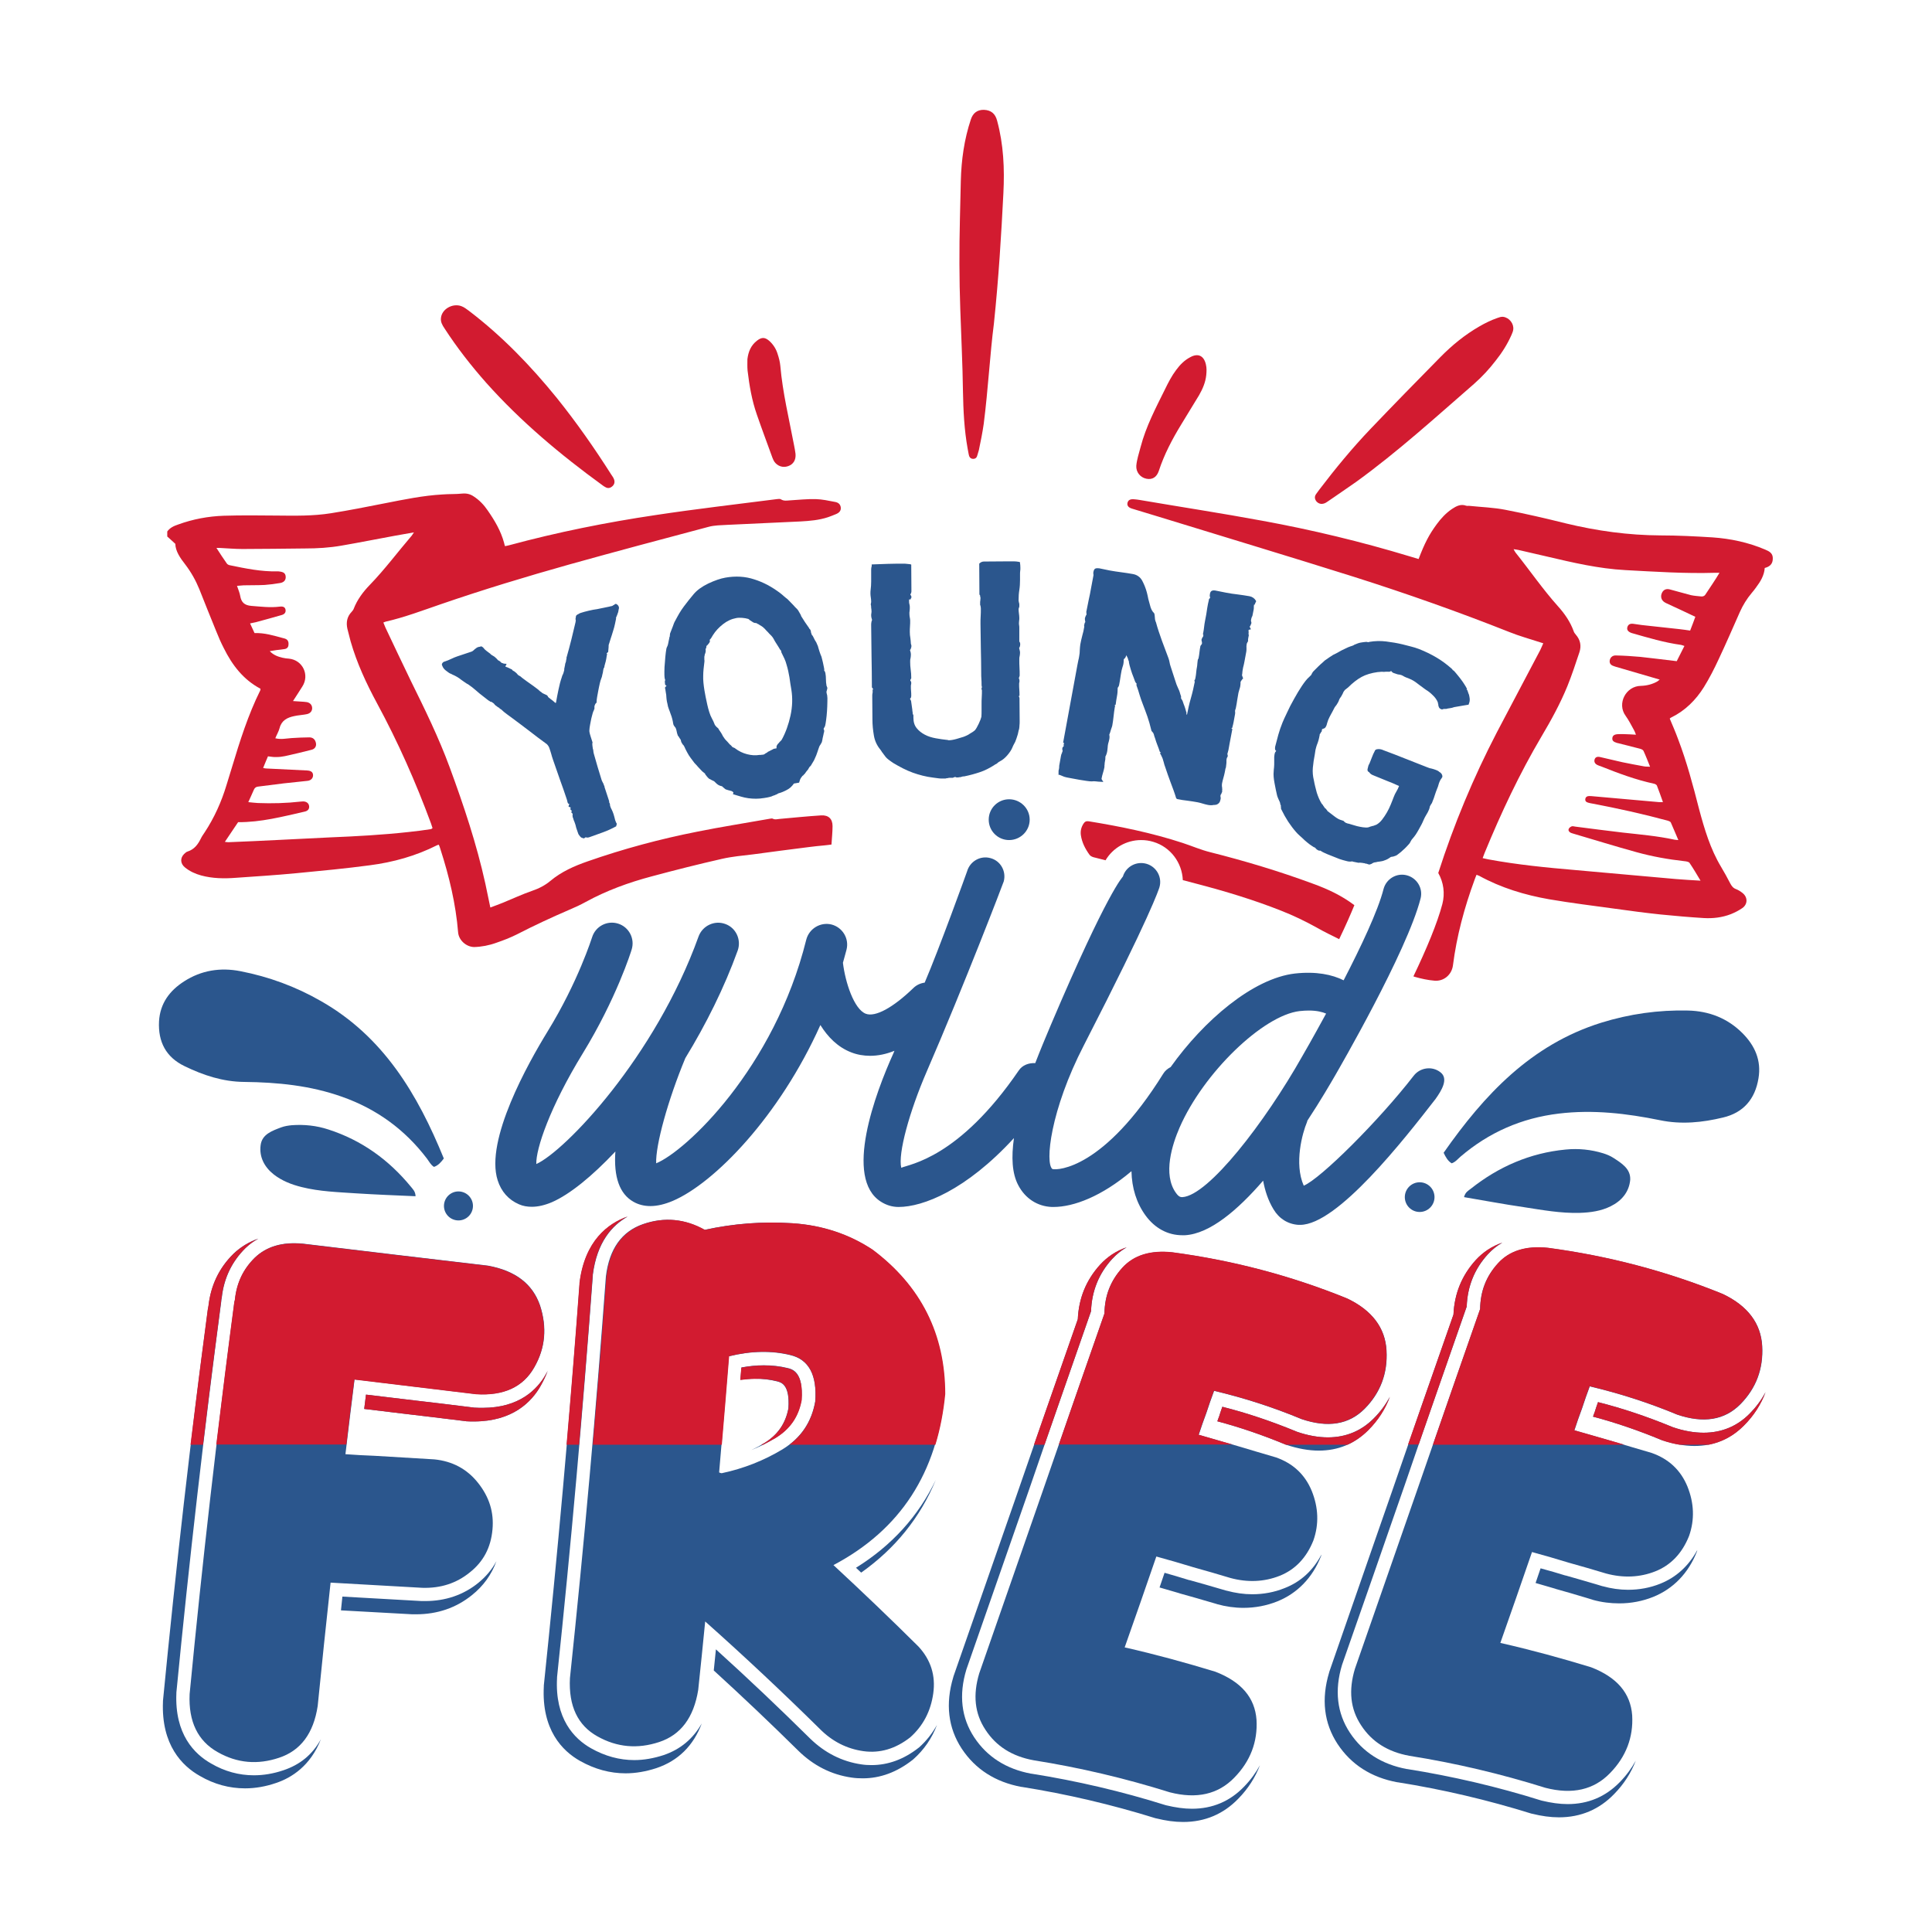 <?xml version="1.0" encoding="utf-8"?>
<!-- Generator: Adobe Illustrator 22.0.0, SVG Export Plug-In . SVG Version: 6.00 Build 0)  -->
<svg version="1.1" id="Layer_1" xmlns="http://www.w3.org/2000/svg" xmlns:xlink="http://www.w3.org/1999/xlink" x="0px" y="0px"
	 viewBox="0 0 1080 1080" style="enable-background:new 0 0 1080 1080;" xml:space="preserve">
<style type="text/css">
	.st0{fill:#2B568D;}
	.st1{fill:#D21B30;}
</style>
<g>
	<g>
		<g>
			<path class="st0" d="M267.3,884.9C259,891.6,249,895,237.7,895c-0.6,0-1.2,0-1.8,0c-0.1,0-0.1,0-0.2,0l-44.3-2.5
				c-0.3,2.6-0.5,5.1-0.8,7.7l39.9,2.2c0.1,0,0.2,0,0.2,0c0.6,0,1.2,0,1.9,0c11.9,0,22.4-3.6,31.2-10.7c6.4-5.1,11-11.5,13.7-19
				C275,877.4,271.6,881.4,267.3,884.9z"/>
			<path class="st0" d="M158.4,989.6c-5.6,1.9-11.1,2.8-16.5,2.8c-8.3,0-16.4-2.2-23.9-6.6c-9.4-5.3-20.4-16.4-19.4-39.3
				c0-0.1,0-0.3,0-0.4c7.2-74.2,15.7-147.8,25.1-218.7c0-0.5,0.1-1.2,0.3-2.1c1.2-10.9,5.7-20.2,13.3-27.7c2.2-2.1,4.5-3.8,7.1-5.2
				c-5.2,1.8-9.8,4.6-13.8,8.4c0,0-0.1,0.1-0.1,0.1c-8,7.9-12.6,17.6-13.9,29c-0.2,0.9-0.3,1.7-0.4,2.2
				c-9.5,70.9-17.9,144.5-25.1,218.7c0,0.2,0,0.4,0,0.5c-1,24.1,10.7,35.9,20.7,41.5c7.9,4.6,16.4,6.9,25.2,6.9c5.7,0,11.5-1,17.3-3
				c8.7-2.9,19.3-9.6,25.1-24.5C174.7,980.8,167.7,986.5,158.4,989.6z"/>
			<path class="st0" d="M481.4,879.1c19.1-13.5,33-30.8,41.7-51.8c-9.7,20.2-24.5,36.6-44.6,49.1
				C479.5,877.3,480.4,878.2,481.4,879.1z"/>
			<path class="st0" d="M371,981.1c-5.5,1.8-11.1,2.8-16.4,2.8c-8.3,0-16.4-2.2-24.2-6.6c-9.4-5.3-20.3-16.5-19-39.4
				c0-0.1,0-0.3,0-0.4c7.7-72.8,14.4-148.3,20-224.4c0-0.1,0-0.2,0-0.4c2.3-18.4,10.9-27.8,19.5-32.6c-10.8,3.8-24,13.4-26.9,37.3
				c0,0.2,0,0.3,0,0.5c-5.6,76.1-12.4,151.6-20,224.3c0,0.2,0,0.3,0,0.5c-1.3,24.2,10.3,36.1,20.3,41.7c8.2,4.6,16.7,6.9,25.4,6.9
				c5.6,0,11.4-1,17.2-2.9c12.2-4.1,20.7-12.5,25.4-25C387.4,972,380.4,977.9,371,981.1z"/>
			<path class="st0" d="M742.3,803.5c-5.3,0-11.1-1-17.2-3.1c-0.2-0.1-0.3-0.1-0.5-0.2c-13.6-5.6-27.4-10.3-41.3-13.8
				c-0.7,1.9-1.3,3.8-1.9,5.7c0,0.1-0.1,0.2-0.1,0.2c-0.3,0.7-0.5,1.5-0.8,2.2c12.8,3.4,25.6,7.8,38.1,13c0.2,0.1,0.4,0.2,0.6,0.2
				c6.3,2.1,12.4,3.2,18,3.2c10.8,0,20-3.8,27.6-11.4c5.6-5.6,9.6-11.9,12.1-18.7c-2.3,4.3-5.2,8.3-8.9,12
				C761,799.9,752.3,803.5,742.3,803.5z"/>
			<path class="st0" d="M440.1,764.7c-4.1-1-8.5-1.5-13.1-1.5c-4,0-8.1,0.4-12.5,1.2c-0.2,2.3-0.4,4.6-0.6,6.9
				c2.8-0.3,5.5-0.6,8-0.6c4.4,0,8.6,0.5,12.5,1.5c2.3,0.6,7.2,1.8,6.3,15.1c-1.6,8.5-6,14.9-13.6,19.5c-2.3,1.4-4.6,2.6-7.1,3.8
				c4.6-1.9,9.1-4.1,13.3-6.7c8.2-5,13-11.9,14.7-21.3C449.3,766.9,442.9,765.3,440.1,764.7z"/>
			<path class="st0" d="M305.2,768.1c-4.8,8.6-14.9,18.9-35.4,18.9c-1.3,0-2.7,0-4.1-0.1c-0.1,0-0.3,0-0.4,0l-18.7-2.3l-15.3-1.8
				c-8.9-1.1-17.7-2.1-26.7-3.2c-0.3,2.6-0.7,5.3-1,8c7.5,0.9,14.9,1.8,22.4,2.7l15.2,1.8l18.8,2.3c0.2,0,0.4,0,0.6,0.1
				c1.5,0.1,2.9,0.1,4.3,0.1c21.7,0,32.4-11,37.5-20.2c1.5-2.7,2.8-5.4,3.8-8.2C305.9,766.8,305.6,767.5,305.2,768.1z"/>
			<path class="st0" d="M928.1,885.3c-5.7,2.3-11.8,3.4-18,3.4c-4.7,0-9.5-0.7-14.2-2c0,0-0.1,0-0.1,0l-3.3-1
				c-5.9-1.7-11.5-3.4-17.3-5c-0.1,0-0.1,0-0.2,0c-4.2-1.3-8.9-2.7-13.8-4c-0.9,2.7-1.9,5.5-2.8,8.2c3.9,1.1,7.6,2.2,11,3.2
				c0.1,0,0.1,0,0.2,0.1c5.7,1.6,11.3,3.2,17.2,5l3.3,1c0.1,0,0.1,0,0.2,0.1c5,1.4,10,2,14.9,2c6.5,0,12.9-1.2,18.9-3.6
				c11.2-4.5,19.7-13.2,24.5-25.4c0-0.1,0.1-0.2,0.1-0.4c0-0.1,0.1-0.2,0.1-0.4C944,875.3,937.1,881.7,928.1,885.3z"/>
			<path class="st0" d="M978.1,790.2c-7,7.1-15.7,10.7-25.8,10.7c-5.3,0-11.1-1-17.2-3.1c-0.2-0.1-0.3-0.1-0.5-0.2
				c-13.6-5.6-27.4-10.3-41.3-13.8c-0.7,1.9-1.3,3.8-1.9,5.7c0,0.1-0.1,0.2-0.1,0.2l-0.1,0.3c-0.2,0.6-0.5,1.3-0.7,1.9
				c12.8,3.4,25.6,7.8,38.1,13c0.2,0.1,0.4,0.2,0.6,0.2c6.3,2.1,12.4,3.2,18,3.2c10.8,0,20-3.8,27.6-11.4
				c5.6-5.6,9.6-11.9,12.1-18.7C984.7,782.5,981.7,786.5,978.1,790.2z"/>
			<path class="st0" d="M876.3,1008.5c-4.5,0-9.3-0.7-14.3-1.9c-0.1,0-0.2-0.1-0.4-0.1c-24.5-7.7-49.8-13.6-75-17.6
				c-0.1,0-0.1,0-0.2,0c-13.9-2.6-24.6-9.4-31.8-20.3c-7.2-10.9-8.7-23.7-4.4-37.9c0-0.1,0.1-0.2,0.1-0.3
				c5.8-16.6,11.6-33.2,17.4-49.8c5.9-16.9,11.7-33.8,17.6-50.6c11.4-33.3,23.2-67,34.6-99.6c0.4-11.3,4.4-21.1,11.8-29.2
				c2.4-2.6,5.1-4.8,8.1-6.5c-5.8,2-10.8,5.3-14.9,9.8c-7.7,8.5-11.9,18.7-12.4,30.4c-11.4,32.5-23.1,66-34.5,99.2
				c-5.9,16.8-11.7,33.7-17.6,50.6c-5.8,16.6-11.5,33.2-17.3,49.8c0,0.1-0.1,0.3-0.1,0.4c-4.5,14.9-2.9,28.4,4.7,40
				c7.6,11.5,18.8,18.7,33.4,21.4c0.1,0,0.2,0,0.2,0c25.2,4,50.3,9.9,74.7,17.5c0.2,0,0.3,0.1,0.5,0.1c5.2,1.3,10.2,2,15,2
				c12.1,0,22.5-4.4,30.8-13c5.5-5.6,9.5-11.9,12.1-18.7c-2.3,4.2-5.2,8.2-8.9,12C897.5,1004.4,887.8,1008.5,876.3,1008.5z"/>
			<path class="st0" d="M718,887.8c-5.7,2.3-11.8,3.4-18,3.4c-4.7,0-9.5-0.7-14.3-2c0,0-0.1,0-0.1,0l-3.8-1.1
				c-5.8-1.7-11.3-3.3-16.8-4.8c-0.1,0-0.1,0-0.2,0c-4.2-1.3-8.9-2.7-13.8-4.1c-0.9,2.7-1.9,5.5-2.8,8.2c3.9,1.1,7.6,2.2,11,3.2
				c0.1,0,0.1,0,0.2,0.1c5.5,1.5,11,3.1,16.8,4.8l3.8,1.1c0.1,0,0.1,0,0.2,0.1c5,1.4,10,2.1,14.9,2.1c6.5,0,12.9-1.2,18.9-3.6
				c11.2-4.5,19.7-13.2,24.5-25.4c0-0.1,0.1-0.2,0.1-0.4c0-0.1,0.1-0.2,0.1-0.4C734,877.9,727.1,884.3,718,887.8z"/>
			<path class="st0" d="M666.3,1011.1c-4.5,0-9.3-0.7-14.3-1.9c-0.1,0-0.2-0.1-0.4-0.1c-24.5-7.7-49.7-13.6-75-17.6
				c-0.1,0-0.1,0-0.2,0c-13.9-2.6-24.6-9.4-31.8-20.3c-7.2-10.9-8.7-23.7-4.4-37.9c0-0.1,0.1-0.2,0.1-0.3
				c5.8-16.6,11.6-33.3,17.4-49.9c5.9-16.9,11.7-33.7,17.6-50.5c11.6-33.8,23.3-67.2,34.6-99.6c0.4-11.3,4.4-21.1,11.8-29.2
				c2.4-2.6,5.1-4.8,8.1-6.5c-5.8,2-10.8,5.3-14.9,9.8c-7.7,8.5-11.9,18.7-12.4,30.4c-11.3,32.3-22.9,65.6-34.5,99.2
				c-5.9,16.8-11.7,33.7-17.6,50.5c-5.8,16.6-11.6,33.3-17.4,49.9c0,0.1-0.1,0.3-0.1,0.4c-4.5,14.9-2.9,28.4,4.7,40
				c7.6,11.5,18.8,18.7,33.4,21.4c0.1,0,0.2,0,0.2,0c25.2,4,50.3,9.9,74.7,17.5c0.2,0,0.3,0.1,0.5,0.1c5.2,1.3,10.2,2,15,2
				c12.1,0,22.5-4.4,30.8-13c5.5-5.6,9.5-11.9,12.1-18.7c-2.3,4.2-5.2,8.2-8.9,12C687.5,1007,677.7,1011.1,666.3,1011.1z"/>
			<path class="st0" d="M513.8,976.8c-0.1,0.1-0.2,0.2-0.4,0.3c-8.2,6.4-17,9.6-26.2,9.6c-1.9,0-3.8-0.1-5.7-0.4
				c-10.9-1.6-20.5-6.5-28.7-14.5c-17.1-16.9-34.7-33.6-52.6-49.8c-0.4,4-0.8,7.9-1.2,11.8c16,14.6,31.8,29.6,47.1,44.7
				c8.6,8.5,18.7,13.6,30.1,15.2c2,0.3,4.1,0.4,6.1,0.4c9.7,0,19-3.4,27.7-10.2c0.2-0.1,0.3-0.3,0.5-0.4
				c6.1-5.4,10.5-11.9,13.3-19.3C521.2,968.9,517.9,973.1,513.8,976.8z"/>
			<path class="st0" d="M262.6,879c7.6-6,11.8-13.9,12.7-24c0.9-9.6-1.8-18.2-8.1-26.1c-6.2-7.8-14.4-12.1-24.4-13.1
				c-11-0.7-22.2-1.3-33.4-2c-5.5-0.2-10.9-0.5-16.3-0.9c1.6-13.9,3.4-27.8,5.1-41.8c11.4,1.4,22.7,2.7,34,4.1s22.7,2.7,34,4.1
				c15.4,1,26.3-4,32.5-15c6.2-10.8,7.2-22.3,3.2-34.6c-4.2-12.1-13.8-19.4-29.1-22.2c-34.5-4.1-69-8.1-103.5-12.3
				c-11.5-1.1-20.3,1.6-26.8,7.8c-6.4,6.3-10.1,13.9-11.1,23.2c0,0.2,0,0.5-0.1,0.6c-0.2,0.5-0.2,0.9-0.3,1.4
				C121.4,801,113,873.9,106,947c-0.7,15.4,4.6,26.2,15.6,32.4c11,6.3,22.5,7.2,34.4,3.2c12.1-4,19.3-13.7,21.6-29
				c2.3-23.1,4.7-46,7.2-68.9l51.3,2.9C246.3,887.9,255.1,885.1,262.6,879z"/>
			<path class="st0" d="M482.6,978.9c9.3,1.3,18-1.3,26.2-7.7c7.2-6.4,11.5-14.6,12.9-24.6c1.4-10-1.4-18.7-8.2-26.1
				c-15.6-15.5-31.4-30.6-47.6-45.6c37.5-19.8,58.1-51.7,62.2-95.6c0-33.6-13.6-60.5-40.5-80.7c-13.1-8.7-28.1-13.7-44.8-14.8
				c-16.8-1.1-33,0.2-49,3.7c-11-6.2-22.6-7.3-34.4-3.2c-11.8,4.1-18.8,13.7-20.7,29.2c-5.5,74.9-12.2,149.8-20.1,224.6
				c-0.8,15.6,4.4,26.4,15.3,32.5c11,6.2,22.5,7.2,34.6,3.2c12.1-4,19.3-13.7,21.8-29.1c1.3-12.7,2.7-25.6,3.9-38.3
				c21.8,19.4,43.1,39.4,63.9,59.9C465.3,973.6,473.5,977.6,482.6,978.9z M455.7,783.4c-2,11.5-8,20.5-18.3,26.8
				c-10.3,6.2-21.6,10.7-33.8,13.3c-0.2,0-0.3,0-0.5,0c-0.5-0.2-0.8-0.2-1.1-0.4c1.8-21.6,3.7-43.1,5.4-64.9
				c12.6-3.1,24.1-3.2,34.3-0.7C452.1,759.9,456.8,768.6,455.7,783.4z"/>
			<path class="st0" d="M617.4,734.3c-11.7,33.5-23.4,67-35,100.6c-11.7,33.5-23.3,67-35,100.5c-3.6,12-2.6,22.4,3.5,31.6
				c6,9.2,14.9,14.8,26.9,17c25.9,4.1,51.2,10.1,76.1,17.9c15.1,3.9,27.1,1.1,36.1-8.2c9-9.2,13.1-20.1,12.4-32.3
				c-0.9-12.4-8.5-21.3-23-26.9c-16.7-5.1-33.5-9.7-50.7-13.6c6-17,11.9-33.9,17.7-50.8c6.9,1.9,13.9,3.9,20.7,6
				c6.9,1.9,13.7,3.9,20.7,6c9.6,2.6,18.9,2.2,27.5-1.2c8.6-3.4,15-10,18.9-19.8c3.2-9.1,2.8-18.4-0.9-27.6
				c-3.8-9.3-10.6-15.5-20-18.8c-7.3-2.1-14.5-4.3-21.6-6.4c-7.3-2.1-14.5-4.2-21.6-6.2c1.3-4.1,2.8-8.2,4.3-12.3
				c1.3-4.1,2.8-8.2,4.3-12.3c16.5,3.9,32.8,9.1,48.9,15.8c14.7,5,26.5,3.1,35.3-5.8c8.8-8.9,12.9-19.8,12.2-32.5
				c-0.7-12.7-8.1-22.5-22-29.1c-31.5-12.8-64-21.3-97.7-25.8c-12.2-1.3-21.6,1.6-28,8.7C620.8,715.9,617.5,724.3,617.4,734.3z"/>
			<path class="st0" d="M827.4,731.8c-11.7,33.5-23.4,67-35,100.6c-11.7,33.5-23.3,67-35,100.5c-3.6,12-2.6,22.4,3.5,31.6
				c6,9.2,14.9,14.8,26.9,17c25.9,4.1,51.2,10.1,76.1,17.9c15.1,3.9,27.1,1.1,36.1-8.2c9-9.2,13.1-20.1,12.4-32.3
				c-0.9-12.4-8.5-21.3-23-26.9c-16.7-5.1-33.5-9.7-50.7-13.6c6-17,11.9-33.9,17.7-50.8c6.9,1.9,13.9,3.9,20.7,6
				c6.9,1.9,13.7,3.9,20.7,6c9.6,2.6,18.9,2.2,27.5-1.2c8.6-3.4,15-10,18.9-19.8c3.2-9.1,2.8-18.4-0.9-27.6
				c-3.8-9.3-10.6-15.5-20-18.8c-7.3-2.1-14.5-4.3-21.6-6.4c-7.3-2.1-14.5-4.2-21.6-6.2c1.3-4.1,2.8-8.2,4.3-12.3
				c1.3-4.1,2.8-8.2,4.3-12.3c16.5,3.9,32.8,9.1,48.9,15.8c14.7,5,26.5,3.1,35.3-5.8c8.8-8.9,12.9-19.8,12.2-32.5
				c-0.7-12.7-8.1-22.5-22-29.1c-31.5-12.8-64-21.3-97.7-25.8c-12.2-1.3-21.6,1.6-28,8.7C830.8,713.3,827.5,721.8,827.4,731.8z"/>
		</g>
		<g>
			<path class="st1" d="M113.5,807.6c3.2-27,6.6-53.7,10.1-80.1c0-0.5,0.1-1.2,0.3-2.1c1.2-10.9,5.7-20.2,13.3-27.7
				c2.2-2.1,4.5-3.8,7.1-5.2c-5.2,1.8-9.8,4.6-13.8,8.4c0,0-0.1,0.1-0.1,0.1c-8,7.9-12.6,17.6-13.9,29c-0.2,0.9-0.3,1.7-0.4,2.2
				c-3.3,24.8-6.5,50-9.6,75.4H113.5z"/>
			<path class="st1" d="M323.7,807.6c2.7-31.3,5.3-62.9,7.6-94.6c0-0.1,0-0.2,0-0.4c2.3-18.4,10.9-27.8,19.5-32.6
				c-10.8,3.8-24,13.4-26.9,37.3c0,0.2,0,0.3,0,0.5c-2.2,30.1-4.6,60.1-7.2,89.8H323.7z"/>
			<path class="st1" d="M719,807.6h34.3c4.2-1.9,8.1-4.6,11.6-8.1c5.6-5.6,9.6-11.9,12.1-18.7c-2.3,4.3-5.2,8.3-8.9,12
				c-7,7.1-15.7,10.7-25.8,10.7c-5.3,0-11.1-1-17.2-3.1c-0.2-0.1-0.3-0.1-0.5-0.2c-13.6-5.6-27.4-10.3-41.3-13.8
				c-0.7,1.9-1.3,3.8-1.9,5.7c0,0.1-0.1,0.2-0.1,0.2c-0.3,0.7-0.5,1.5-0.8,2.2c12.8,3.4,25.6,7.8,38.1,13
				C718.8,807.6,718.9,807.6,719,807.6z"/>
			<path class="st1" d="M434.5,772.1c2.3,0.6,7.2,1.8,6.3,15.1c-1.6,8.5-6,14.9-13.6,19.5c-0.6,0.3-1.2,0.7-1.7,1h0.9
				c2.4-1.2,4.8-2.5,7.1-3.8c8.2-5,13-11.9,14.7-21.3c1-15.6-5.4-17.1-8.2-17.8c-4.1-1-8.5-1.5-13.1-1.5c-4,0-8.1,0.4-12.5,1.2
				c-0.2,2.3-0.4,4.6-0.6,6.9c2.8-0.3,5.5-0.6,8-0.6C426.4,770.6,430.6,771.1,434.5,772.1z"/>
			<path class="st1" d="M305.2,768.1c-4.8,8.6-14.9,18.9-35.4,18.9c-1.3,0-2.7,0-4.1-0.1c-0.1,0-0.3,0-0.4,0l-18.7-2.3l-15.3-1.8
				c-8.9-1.1-17.7-2.1-26.7-3.2c-0.3,2.6-0.7,5.3-1,8c7.5,0.9,14.9,1.8,22.4,2.7l15.2,1.8l18.8,2.3c0.2,0,0.4,0,0.6,0.1
				c1.5,0.1,2.9,0.1,4.3,0.1c21.7,0,32.4-11,37.5-20.2c1.5-2.7,2.8-5.4,3.8-8.2C305.9,766.8,305.6,767.5,305.2,768.1z"/>
			<path class="st1" d="M929.3,805.2c3.2,1.1,6.4,1.9,9.5,2.4h16.5c7.4-1.5,14-5,19.6-10.7c5.6-5.6,9.6-11.9,12.1-18.7
				c-2.3,4.3-5.2,8.3-8.9,12c-7,7.1-15.7,10.7-25.8,10.7c-5.3,0-11.1-1-17.2-3.1c-0.2-0.1-0.3-0.1-0.5-0.2
				c-13.6-5.6-27.4-10.3-41.3-13.8c-0.7,1.9-1.3,3.8-1.9,5.7c0,0.1-0.1,0.2-0.1,0.2l-0.1,0.3c-0.2,0.6-0.5,1.3-0.7,1.9
				c12.8,3.4,25.6,7.8,38.1,13C928.9,805,929.1,805.1,929.3,805.2z"/>
			<path class="st1" d="M793,807.6c9-26,18.1-51.9,26.9-77.3c0.4-11.3,4.4-21.1,11.8-29.2c2.4-2.6,5.1-4.8,8.1-6.5
				c-5.8,2-10.8,5.3-14.9,9.8c-7.7,8.5-11.9,18.7-12.4,30.4c-8.3,23.9-16.9,48.3-25.4,72.7H793z"/>
			<path class="st1" d="M583.9,807.6c8.8-25.3,17.5-50.3,26-74.7c0.4-11.3,4.4-21.1,11.8-29.2c2.4-2.6,5.1-4.8,8.1-6.5
				c-5.8,2-10.8,5.3-14.9,9.8c-7.7,8.5-11.9,18.7-12.4,30.4c-8,22.9-16.2,46.4-24.5,70.2H583.9z"/>
			<path class="st1" d="M193.6,807.6c1.4-12.1,2.9-24.3,4.5-36.4c11.4,1.4,22.7,2.7,34,4.1c11.3,1.4,22.7,2.7,34,4.1
				c15.4,1,26.3-4,32.5-15c6.2-10.8,7.2-22.3,3.2-34.6c-4.2-12.1-13.8-19.4-29.1-22.2c-34.5-4.1-69-8.1-103.5-12.3
				c-11.5-1.1-20.3,1.6-26.8,7.8c-6.4,6.3-10.1,13.9-11.1,23.2c0,0.2,0,0.5-0.1,0.6c-0.2,0.5-0.2,0.9-0.3,1.4
				c-3.5,26.4-6.8,52.8-10,79.2H193.6z"/>
			<path class="st1" d="M403.5,807.6c1.4-16.5,2.8-32.9,4.1-49.5c12.6-3.1,24.1-3.2,34.3-0.7c10.3,2.5,14.9,11.2,13.9,26
				c-1.8,10.1-6.5,18.2-14.5,24.2h81.6c2.7-8.8,4.5-18.2,5.5-28.3c0-33.6-13.6-60.5-40.5-80.7c-13.1-8.7-28.1-13.7-44.8-14.8
				c-16.8-1.1-33,0.2-49,3.7c-11-6.2-22.6-7.3-34.4-3.2c-11.8,4.1-18.8,13.7-20.7,29.2c-2.3,31.3-4.9,62.7-7.6,94.1H403.5z"/>
			<path class="st1" d="M689.3,807.6c-6.5-1.9-12.9-3.7-19.3-5.6c1.3-4.1,2.8-8.2,4.3-12.3c1.3-4.1,2.8-8.2,4.3-12.3
				c16.5,3.9,32.8,9.1,48.9,15.8c14.7,5,26.5,3.1,35.3-5.8c8.8-8.9,12.9-19.8,12.2-32.5c-0.7-12.7-8.1-22.5-22-29.1
				c-31.5-12.8-64-21.3-97.7-25.8c-12.2-1.3-21.6,1.6-28,8.7c-6.4,7.1-9.7,15.5-9.9,25.5c-8.5,24.4-17.1,48.8-25.5,73.3H689.3z"/>
			<path class="st1" d="M908,807.6c-2.1-0.6-4.2-1.3-6.4-1.9c-7.3-2.1-14.5-4.2-21.6-6.2c1.3-4.1,2.8-8.2,4.3-12.3
				c1.3-4.1,2.8-8.2,4.3-12.3c16.5,3.9,32.8,9.1,48.9,15.8c14.7,5,26.5,3.1,35.3-5.8c8.8-8.9,12.9-19.8,12.2-32.5
				c-0.7-12.7-8.1-22.5-22-29.1c-31.5-12.8-64-21.3-97.7-25.8c-12.2-1.3-21.6,1.6-28,8.7c-6.4,7.1-9.7,15.5-9.9,25.5
				c-8.8,25.3-17.7,50.6-26.4,75.9H908z"/>
		</g>
	</g>
	<g>
		<path class="st0" d="M564.1,469.6c6.3,0,11.5-5.1,11.5-11.4c0-6.3-5.2-11.4-11.5-11.4c-6.3,0-11.4,5.1-11.4,11.4
			C552.7,464.5,557.8,469.6,564.1,469.6z"/>
		<path class="st0" d="M805.2,599.4c-4.6-3.6-11.3-2.7-14.9,1.9c-19.5,25.2-52.1,57.6-61.5,61.5c-5.5-12.4-0.7-29.6,1.8-35.5
			c0.1-0.3,0.2-0.5,0.2-0.8c7.5-11.4,13.1-21.1,15.6-25.4c1.6-2.8,40.1-69.1,47.7-98.8c1.5-5.7-2-11.5-7.7-13
			c-5.7-1.5-11.5,2-13,7.7c-3.1,12.2-12.7,32.4-22.3,51c-6.4-3.2-15.3-5.1-27.2-3.8c-23.5,2.7-51,26.3-69.5,52.3
			c-1.7,0.9-3.2,2.1-4.2,3.8c-33,53-58.8,54-61.9,53.2c-4.2-3.2-1.2-32.8,17.6-69.2c37.7-73.4,41.7-86.8,42.2-88.2
			c1.7-5.6-1.5-11.5-7.1-13.2c-5.7-1.7-11.6,1.5-13.3,7.1c-0.1,0.3-8.3,7.7-40.3,83c-3,7.1-6,14.3-8.7,21.3
			c-3.6-0.2-7.2,1.1-9.2,4.1c-33.6,49.1-60.9,52.3-65.7,54.4c-1.9-8,4.6-31.5,14.2-53.7c20.9-48.2,42.9-105.6,43.1-106.4
			c1.5-5.7-1.8-11.5-7.4-13c-5.7-1.6-11.5,1.8-13.1,7.4c0,0.1-15.9,44.1-23.7,62.2c-2.3,0.3-4.6,1.3-6.4,3.1
			c-11.3,10.9-21.2,16.3-26.5,14.3c-6.6-2.5-11.5-17.6-12.8-28.5c0.6-2.4,1.4-4.8,2-7.3c1.6-6.2-2.2-12.5-8.4-14.1
			c-6.2-1.5-12.5,2.3-14.1,8.5c-17.9,72.1-67.6,118.4-83.9,125c-0.4-10,6.5-35.2,16.3-58.8c11.5-18.8,21.8-39.4,29.3-60.2
			c2.1-6-1-12.7-7-14.8c-6-2.2-12.7,1-14.9,7c-24.3,67.6-74.8,120.1-90.7,127.2c-0.3-8.4,7.6-31.9,26-61.9
			c18.7-30.5,27-56.9,27.3-58c1.9-6.1-1.5-12.6-7.6-14.5c-6.1-1.9-12.6,1.5-14.5,7.6c-0.1,0.2-7.8,24.9-24.9,52.7
			c-10.8,17.6-35.1,60.8-27.9,83.2c2,6.3,6.1,10.9,11.9,13.4c2.2,1,4.7,1.4,7.2,1.4c3.5,0,7.3-0.9,11.3-2.6
			c10-4.4,22.4-14.5,35.4-28.3c-1,14.2,2.3,23.7,10.1,28.1c2.8,1.6,6,2.4,9.5,2.4c3.8,0,8-1,12.5-2.9c23.2-9.9,59.6-47.2,82.5-98.3
			c4.1,6.6,9.7,12.4,17.3,15.3c3.3,1.3,6.9,1.9,10.5,1.9c4.4,0,8.9-0.9,13.6-2.8c-0.1,0.3-0.3,0.6-0.4,1
			c-10.4,22.9-28,70.3-7.1,83.4c3,1.9,6.3,2.9,9.8,2.9c13.6,0,37.7-9.3,64.5-38.5c-1.5,10.6-1.1,19.7,2.4,26.3
			c3.9,7.5,10.8,11.9,18.8,12.2c0.3,0,0.6,0,0.9,0c11.3,0,26.9-5.9,43.6-20c0.2,9.4,2.8,17.8,7.9,24.8c5.2,7.1,12.4,11,20.5,11
			c0.5,0,1,0,1.5,0c14-0.8,29.6-14.2,43.7-30.5c1,5.4,2.7,10.9,5.8,16c3.1,5.2,8,8.3,13.9,8.7c0.3,0,0.7,0,1,0
			c20.8,0,58-47.6,75.7-70.4C805.9,609.5,809.9,603,805.2,599.4z M661,669.2c-0.8,0-1.9,0.1-3.6-2.3c-7.6-10.4-2-27.4,2-36.6
			c13.3-30.5,46.6-62.7,67.1-65.1c1.9-0.2,3.6-0.3,5.2-0.3c4.4,0,7.5,0.8,9.6,1.7c-7.4,13.6-13.1,23.5-13.3,23.8
			C707,627.6,675.5,668.3,661,669.2z"/>
	</g>
	<g>
		<path class="st1" d="M640.8,267.6c3.3,0.7,5.8-0.8,7-4.4c3-9.2,7.5-17.7,12.5-25.9c3.3-5.5,6.7-10.9,10-16.4c2-3.5,3.6-7.2,4-11.2
			c0.2-2,0.3-4-0.2-6c-1.1-4.8-4.3-6.4-8.6-4.1c-3.3,1.7-5.8,4.2-8,7.2c-2.5,3.3-4.4,7-6.2,10.7c-5.2,10.5-10.7,20.9-13.7,32.4
			c-0.9,3.5-2.1,6.9-2.4,10.5C635,263.9,637.4,266.9,640.8,267.6z"/>
		<path class="st1" d="M740.3,281.4c0.9-0.3,1.6-0.9,2.4-1.4c5.2-3.6,10.4-7.1,15.5-10.7c23.2-16.8,44.4-36.1,65.9-54.8
			c4.4-3.9,8.4-8.2,12-12.9c3.5-4.4,6.5-9.1,8.8-14.3c0.4-1,0.9-2,1-3c0.5-3.3-2.2-6.8-5.7-7.2c-1.1-0.1-2.2,0.3-3.3,0.7
			c-3.4,1.2-6.7,2.8-9.8,4.6c-8.2,4.7-15.4,10.6-22,17.3c-13.1,13.3-26.2,26.7-39.1,40.2c-10.1,10.6-19.5,22-28.4,33.7
			c-0.6,0.9-1.3,1.7-1.9,2.6c-1,1.4-0.8,2.8,0.2,4.1C737.1,281.6,738.6,282,740.3,281.4z"/>
		<path class="st1" d="M609.1,477.9c0.6,0.8,1.9,1.3,3,1.5c2,0.5,4,1,5.9,1.5c4.1-6.9,11.6-11.3,19.9-11.3c0,0,0,0,0,0
			c2.3,0,4.5,0.3,6.8,1c9.7,2.9,16.1,11.7,16.5,21.4c2.5,0.7,5.1,1.3,7.6,2c16.1,4.2,32,9,47.4,15.1c6.9,2.7,13.5,5.9,20,9.5
			c4,2.3,8.2,4.3,12.4,6.4c3.8-7.9,6.5-14.1,8.5-19c-7.1-5.4-15.1-9.1-23.4-12.1c-18.7-6.9-37.7-12.6-57.1-17.5
			c-5.3-1.3-10.3-3.5-15.5-5.2c-17.1-5.6-34.7-9.2-52.5-12.1c-1.4-0.2-2.2,0.2-2.9,1.3c-1.3,2-1.8,4.1-1.5,6.4
			C604.8,471,606.7,474.6,609.1,477.9z"/>
		<path class="st1" d="M538.3,218.8c0.2,10.7,0.7,21.3,2.6,31.9c0.2,1.1,0.4,2.1,0.6,3.2c0.2,1.4,0.9,2.6,2.5,2.6
			c1.5,0,2.1-0.9,2.4-2.2c0.2-0.9,0.6-1.8,0.8-2.7c1-4.8,2-9.7,2.7-14.6c2.5-19.5,3.5-39.1,5.7-56.1c2.7-25.9,4.1-49.4,5.3-72.9
			c0.7-13.7,0.1-27.2-3.5-40.5c-1-3.9-3.3-5.9-7.3-6.1c-3.7-0.1-6.2,1.7-7.4,5.4c-3.7,11.1-5.3,22.6-5.6,34.3
			c-0.2,7.1-0.3,14.2-0.5,21.2c-0.4,16.8-0.4,33.6,0.2,50.5C537.3,188.1,538.1,203.4,538.3,218.8z"/>
		<path class="st1" d="M423.1,231.8c2.8,8.1,5.8,16.1,8.7,24.1c0.3,0.7,0.6,1.5,1,2.1c1.8,2.6,4.8,3.6,7.7,2.6c3-1,4.5-3.5,4.2-6.9
			c-0.2-1.6-0.5-3.2-0.8-4.7c-2.8-14.8-6.4-29.5-7.7-44.5c-0.2-2.2-0.8-4.5-1.5-6.6c-0.8-2.7-2.3-5.1-4.4-7.1
			c-2.5-2.3-4.4-2.5-7.1-0.4c-3.4,2.6-4.9,6.2-5.4,10.4c0,2.1-0.1,4.3,0.1,6.4C418.9,215.6,420.3,223.8,423.1,231.8z"/>
		<path class="st1" d="M277.5,527c3.8-1.3,7.7-2.8,11.3-4.6c9.7-5,19.6-9.6,29.6-13.9c3.1-1.3,6.1-2.7,9-4.3
			c11.7-6.4,24.1-10.9,36.9-14.3c13-3.5,26.1-6.8,39.3-9.8c5.7-1.3,11.5-1.8,17.3-2.5c10.5-1.4,20.9-2.8,31.4-4.1
			c2.8-0.4,5.5-0.6,8.3-0.9c1.3-0.1,2.6-0.3,4.2-0.5c0.2-3.5,0.6-6.9,0.6-10.3c0-4.1-2.3-6.2-6.3-6c-7.8,0.5-15.7,1.3-23.5,2
			c-1.2,0.1-2.3,0.5-3.5-0.1c-0.5-0.3-1.3-0.1-1.9,0c-13.5,2.4-27,4.5-40.4,7.2c-20.8,4.1-41.3,9.6-61.3,16.6
			c-7.5,2.6-14.7,5.8-20.8,10.9c-3.1,2.6-6.5,4.3-10.3,5.6c-5.5,1.9-10.8,4.4-16.2,6.6c-2.3,0.9-4.6,1.8-7.1,2.7
			c-1-4.7-1.9-9-2.8-13.4c-4.9-22.2-12.1-43.7-19.9-64.9c-6.1-16.6-13.9-32.5-21.7-48.3c-4.8-9.9-9.5-19.9-14.2-29.8
			c-0.4-0.9-0.8-1.9-1.2-2.9c0.5-0.2,0.9-0.4,1.3-0.5c10.5-2.4,20.5-6.2,30.7-9.7c23.8-8.2,47.9-15.5,72.1-22.3
			c25.8-7.2,51.7-14.1,77.7-21c3.3-0.9,6.9-0.9,10.4-1.1c13.6-0.7,27.2-1.2,40.8-1.9c5.3-0.3,10.5-0.7,15.6-2.4
			c1.5-0.5,2.9-1.1,4.4-1.7c1.7-0.7,2.9-1.8,2.7-3.7c-0.2-1.9-1.5-2.8-3.1-3.1c-3.6-0.7-7.3-1.5-10.9-1.6c-4.8-0.1-9.6,0.4-14.4,0.7
			c-1.7,0.1-3.4,0.5-5.1-0.6c-0.5-0.3-1.4-0.2-2.2-0.1c-22.6,2.9-45.2,5.5-67.7,8.9c-27.6,4.1-55,9.6-82,16.9
			c-0.7,0.2-1.4,0.3-2.3,0.5c-0.2-0.6-0.4-1.2-0.5-1.8c-1.8-6.7-5.3-12.6-9.2-18.2c-2.1-3.1-4.7-5.8-7.8-7.8
			c-1.9-1.3-3.9-1.8-6.3-1.6c-3.7,0.4-7.4,0.2-11.1,0.5c-10.8,0.6-21.4,2.8-32.1,4.9c-10.1,2-20.2,4-30.3,5.6
			c-10,1.6-20.1,1.4-30.2,1.3c-9.9-0.1-19.8-0.2-29.7,0.1c-8.7,0.3-17.3,1.9-25.5,4.9c-2.4,0.8-4.6,1.8-6.1,3.9c0,0.9,0,1.9,0,2.8
			c1.3,1.2,2.7,2.4,4.5,4.1c0.1,4.1,2.7,7.9,5.6,11.6c3.2,4.2,5.8,8.8,7.8,13.7c3.1,7.8,6.2,15.6,9.4,23.4c1.3,3.3,2.7,6.5,4.3,9.6
			c4.7,9.5,10.9,17.6,20.5,22.7c0,0.3,0,0.6-0.1,0.9c-6.8,13.7-11.4,28.3-15.8,42.9c-1,3.4-2.1,6.7-3.1,10.1
			c-2.8,9.3-6.8,18.2-12.2,26.4c-0.8,1.2-1.6,2.3-2.2,3.6c-1.6,3.2-3.6,5.9-7.3,7.1c-0.8,0.2-1.4,0.9-2,1.4
			c-2.3,2.3-2.1,5.4,0.5,7.5c2.7,2.2,5.8,3.6,9.1,4.5c6.3,1.7,12.8,1.8,19.3,1.3c11.4-0.8,22.7-1.5,34.1-2.6
			c13.6-1.3,27.3-2.6,40.8-4.4c13.1-1.7,25.7-5.2,37.6-11.2c0.2-0.1,0.5-0.2,1-0.3c0.3,0.8,0.7,1.6,0.9,2.5
			c4.9,15.2,8.6,30.6,9.9,46.6c0.4,4.3,4.5,8,8.9,8.1C269.1,529.3,273.4,528.5,277.5,527z M240.8,463.5c-4.1,0.6-8.2,1.2-12.4,1.6
			c-14.5,1.6-29.1,2.4-43.8,3c-9.4,0.4-18.9,1-28.3,1.4c-9.5,0.5-19,0.9-28.6,1.3c-0.6,0-1.2-0.1-2-0.2c2.6-3.8,5-7.4,7.4-11
			c12.7,0.1,24.9-3.1,37.2-5.9c1.9-0.4,2.7-1.6,2.5-3.1c-0.2-1.6-1.5-2.6-3.4-2.6c-0.5,0-0.9,0.1-1.4,0.1
			c-7.9,0.9-15.9,1.1-23.8,0.8c-1.7-0.1-3.4-0.3-5.4-0.5c1.1-2.5,2.2-4.7,3.1-6.9c0.5-1.2,1.3-1.7,2.5-1.8c4.8-0.6,9.5-1.2,14.3-1.8
			c4.4-0.5,8.8-0.9,13.2-1.4c2-0.2,3.2-1.6,3.1-3.3c-0.1-1.6-1.2-2.4-3.4-2.5c-7.5-0.4-15-0.7-22.5-1.1c-0.6,0-1.2-0.1-2-0.3
			c1-2.4,1.8-4.5,2.7-6.5c1.8,0.2,3.3,0.5,4.7,0.4c1.6,0,3.2-0.2,4.7-0.5c5-1.1,10.1-2.3,15.1-3.6c1.8-0.5,2.7-2,2.3-3.8
			c-0.4-1.9-1.6-3.1-3.7-3.1c-3.3,0-6.6,0.2-10,0.4c-2.9,0.2-5.8,0.9-9,0.1c0.8-2,1.9-3.8,2.4-5.7c1.1-4.3,4.3-5.9,8.2-6.7
			c0.5-0.1,1.1-0.2,1.6-0.3c1.8-0.3,3.7-0.4,5.5-0.8c1.9-0.4,3-1.8,2.9-3.5c-0.1-1.6-1.1-2.8-2.9-3.2c-1.1-0.2-2.2-0.2-3.3-0.3
			c-1.3-0.1-2.7-0.2-4.5-0.3c1.9-3,3.6-5.5,5.2-8.1c4.2-6.5,0.2-14.8-7.4-15.6c-1.2-0.1-2.4-0.2-3.6-0.5c-2.6-0.6-5.1-1.5-7.2-3.7
			c1.5-0.2,2.7-0.4,3.8-0.6c1.6-0.2,3.1-0.3,4.7-0.6c1.4-0.3,2-1.3,2-2.6c0.1-1.3-0.3-2.4-1.5-3c-0.5-0.2-1-0.4-1.6-0.5
			c-5.2-1.4-10.3-3-15.9-2.8c-0.8-1.8-1.6-3.5-2.5-5.4c1.3-0.3,2.3-0.5,3.3-0.7c4.8-1.3,9.6-2.6,14.4-4c1.8-0.5,2.4-1.7,2.1-3.1
			c-0.3-1.3-1.3-1.8-3.1-1.6c-5.4,0.7-10.7,0-16-0.4c-3.8-0.3-5.6-2-6.2-5.5c-0.3-1.8-1.1-3.6-1.8-5.7c1.5-0.1,2.6-0.2,3.7-0.3
			c3.9-0.1,7.8,0,11.7-0.2c2.9-0.2,5.9-0.6,8.8-1.1c2.2-0.4,3.2-1.8,3-3.7c-0.2-1.7-1.1-2.4-3.3-2.7c-0.5-0.1-0.9-0.1-1.4-0.1
			c-9,0.2-17.7-1.6-26.4-3.4c-0.7-0.1-1.5-0.5-1.8-1c-2-2.8-3.8-5.6-5.8-8.7c0.7,0,1.2,0,1.7,0c4.3,0.2,8.5,0.6,12.8,0.6
			c11.7,0,23.3-0.2,35-0.3c6.9,0,13.7-0.4,20.5-1.6c9.9-1.7,19.8-3.7,29.7-5.5c3.4-0.6,6.8-1.2,10.7-1.9c-0.6,0.9-0.9,1.4-1.2,1.8
			c-7.8,9.1-15,18.8-23.4,27.5c-3.8,3.9-7.1,8.3-9.1,13.5c-0.2,0.6-0.7,1.1-1.1,1.6c-2.6,2.7-3.2,5.9-2.4,9.5c0.6,2.3,1.2,4.7,1.8,7
			c3.5,12.2,8.8,23.6,14.8,34.7c11.7,21.6,21.6,44,30.1,67c0.3,0.8,0.6,1.7,0.9,2.7C241.4,463.3,241.1,463.4,240.8,463.5z"/>
		<path class="st1" d="M271.9,214.1c19.3,21.6,41.4,40.1,64.8,57.1c0.5,0.4,1.1,0.8,1.7,1.1c1.3,0.8,2.6,0.6,3.7-0.3
			c1.3-1,1.7-2.4,1.2-3.9c-0.3-1-1-1.9-1.6-2.8c-9.4-14.8-19.4-29.1-30.4-42.8c-14.6-18-30.6-34.6-49.1-48.7c-1.4-1-2.7-2.1-4.4-2.7
			c-4.9-1.7-10.8,1.7-11.3,6.6c-0.3,2.3,0.8,4.1,2,5.9C255.5,194.4,263.4,204.5,271.9,214.1z"/>
		<path class="st1" d="M986.7,307.2c-9.4-4-19.3-6.1-29.4-6.8c-9.7-0.6-19.4-1.1-29.1-1.1c-17.9-0.1-35.4-2.5-52.8-6.7
			c-11.2-2.8-22.5-5.4-33.8-7.6c-6.6-1.3-13.3-1.5-20-2.2c-0.7-0.1-1.4,0.1-2-0.1c-3-1.1-5.5,0.2-7.9,1.8c-3.4,2.3-6.2,5.3-8.6,8.6
			c-4.2,5.7-6.7,10.5-10.1,19.4c-1.6-0.5-3.3-1-5-1.5c-27.1-8.2-54.5-14.8-82.4-19.9c-22.7-4.2-45.6-7.7-68.4-11.6
			c-1.1-0.2-2.1-0.3-3.2-0.4c-2.1-0.2-3.3,0.4-3.7,1.9c-0.4,1.5,0.4,2.7,2.4,3.3c4.8,1.5,9.7,2.9,14.5,4.4
			C683.9,300,720.5,311,757,322.5c29.3,9.3,58.2,19.5,86.7,30.8c5.7,2.3,11.6,3.9,17.4,5.8c0.4,0.1,0.9,0.3,1.6,0.5
			c-0.6,1.3-1.1,2.6-1.7,3.8c-8,15.3-16.2,30.6-24.2,45.9c-13.2,25.4-24.1,51.6-32.8,78.7c3,5.3,3.8,11.4,2.3,17.3
			c-2.8,10.7-9,25.5-16.2,40.5c0.3,0.1,0.6,0.2,0.9,0.3c3.5,1,7.2,1.8,10.8,2.1c5.3,0.5,9.7-3.3,10.4-8.5
			c2.1-16.5,6.4-32.4,12.1-47.9c0.3-0.9,0.7-1.8,1.1-2.8c0.6,0.3,1.1,0.4,1.5,0.6c12.2,6.7,25.4,10.7,39.1,13.1
			c12.2,2.1,24.6,3.6,36.9,5.3c8.5,1.2,16.9,2.3,25.4,3.2c8,0.8,16.1,1.5,24.1,2c5.2,0.3,10.3-0.3,15.2-2.2c2.2-0.9,4.4-2,6.4-3.4
			c3.1-2.2,3-6.1,0.1-8.4c-1.1-0.9-2.4-1.7-3.7-2.2c-1.6-0.6-2.4-1.7-3.2-3.2c-1.6-3.1-3.3-6.2-5.1-9.2c-6-10-9.3-21.1-12.3-32.3
			c-3.4-13.3-6.9-26.5-11.8-39.3c-1.4-3.8-3-7.5-4.6-11.3c0.3-0.3,0.5-0.5,0.8-0.6c7.8-3.8,13.8-9.8,18.3-17
			c3.1-5,5.8-10.3,8.3-15.7c4.1-8.7,7.9-17.5,11.8-26.3c1.7-3.8,3.9-7.4,6.6-10.6c0.9-1,1.7-2.1,2.5-3.2c2.4-3.2,4.5-6.6,4.8-10.8
			c2.7-0.7,4.4-2.1,4.5-5C991.2,309.3,989.1,308.2,986.7,307.2z M953.3,332.4c-0.7,1-1.6,1.1-2.5,1c-1.8-0.2-3.7-0.3-5.5-0.7
			c-4-1-7.9-2.2-11.8-3.2c-2.1-0.6-3.7,0.2-4.5,2c-0.9,2-0.3,4,1.4,5.1c0.5,0.3,1,0.6,1.5,0.8c5.2,2.4,10.4,4.8,15.8,7.4
			c-0.9,2.4-1.8,5-2.9,7.7c-2.1-0.3-4-0.6-5.9-0.8c-7-0.8-14.1-1.5-21.1-2.3c-1.6-0.2-3.3-0.5-4.9-0.7c-1.8-0.2-2.8,0.5-3.2,1.9
			c-0.4,1.5,0.4,2.5,2.2,3.2c0.1,0,0.2,0.1,0.3,0.1c9.1,2.6,18.1,5.3,27.5,6.6c0.5,0.1,1,0.3,1.9,0.6c-1.5,3-2.9,5.7-4.3,8.5
			c-7-0.8-13.6-1.7-20.3-2.4c-4.5-0.4-9.1-0.7-13.7-0.8c-2.1-0.1-3.4,1.4-3.5,3.2c0,1.6,0.9,2.4,3,3c8.2,2.4,16.4,4.8,25,7.3
			c-0.7,0.5-1,0.8-1.3,1c-2.8,1.6-5.9,2.4-9.2,2.5c-8.5,0.1-13.5,10-8.6,16.7c1.8,2.5,3.2,5.3,4.7,8c0.4,0.7,0.7,1.5,1.1,2.6
			c-2.3-0.1-4.3-0.3-6.2-0.3c-1.3,0-2.5-0.1-3.8,0c-2.1,0.1-3.1,0.8-3.2,2.3c-0.1,1.3,0.6,2,2.6,2.6c0.3,0.1,0.6,0.1,0.9,0.2
			c4,1,7.9,2,11.8,3c0.8,0.2,1.8,0.6,2.1,1.2c1.3,2.8,2.4,5.7,3.7,8.9c-1.5-0.1-2.4,0-3.4-0.2c-4-0.7-8-1.5-12-2.3
			c-4.2-0.9-8.3-2-12.5-2.9c-1.7-0.4-2.7,0.1-3.1,1.3c-0.4,1.3,0.1,2.5,1.7,3.2c0.5,0.3,1.1,0.4,1.6,0.6c9.8,3.9,19.6,7.6,29.9,9.8
			c0.6,0.1,1.4,0.6,1.6,1c1.2,3,2.2,6,3.4,9.3c-0.9,0-1.5,0-2.1,0c-12.4-1.1-24.8-2.2-37.2-3.3c-0.7-0.1-1.4-0.1-2-0.1
			c-1.1,0-1.9,0.5-2.1,1.6c-0.2,1.2,0.5,1.8,1.6,2.1c0.8,0.2,1.5,0.4,2.3,0.5c14.2,2.7,28.3,5.8,42.3,9.6c0.6,0.2,1.4,0.5,1.6,1
			c1.4,3.1,2.7,6.4,4.2,9.8c-1-0.1-1.5-0.1-2.1-0.2c-9.6-2.1-19.4-2.9-29.1-4c-8.8-1-17.5-2.2-26.3-3.3c-0.7-0.1-1.4-0.3-2-0.2
			c-0.6,0.2-1.4,0.7-1.7,1.3c-0.5,0.9,0,1.7,0.8,2.2c0.4,0.2,0.9,0.4,1.3,0.5c11.9,3.5,23.8,7.2,35.8,10.5c8.7,2.4,17.6,4,26.6,5
			c1,0.1,2.4,0.3,2.9,0.9c2.1,3.1,4,6.3,6.2,10c-4.8-0.3-9.2-0.5-13.7-0.9c-18.7-1.6-37.4-3.4-56-5c-16.4-1.4-32.7-3-48.9-6
			c-1-0.2-2-0.4-3.2-0.7c0.4-1.1,0.8-2,1.1-2.9c9.2-22.4,19.5-44.3,31.8-65.1c5.4-9.1,10.5-18.4,14.5-28.2
			c2.5-6.2,4.6-12.6,6.7-18.9c1.2-3.6,0.5-6.9-2-9.8c-0.5-0.6-1-1.2-1.2-1.9c-1.9-5.3-5.1-9.9-8.8-14c-8.5-9.5-15.7-20-23.7-30
			c-0.4-0.5-0.6-1-1.1-1.9c1.3,0.2,2.1,0.3,3,0.5c5.2,1.2,10.4,2.4,15.6,3.6c14.5,3.4,28.9,6.8,43.9,7.6c16.7,0.9,33.4,2,50.1,1.5
			c0.8,0,1.7,0,2.5,0C958.7,324.4,956,328.3,953.3,332.4z"/>
	</g>
	<g>
		<path class="st0" d="M325.9,468.5c-0.6-0.1-1.1-0.3-1.5-0.8c-0.4-0.5-0.8-0.9-1.1-1.5l-1-2.9c-0.2-0.5-0.3-1-0.4-1.4
			c-0.1-0.4-0.2-0.9-0.4-1.4c-0.2-0.5-0.4-1-0.5-1.4c-0.2-0.4-0.4-0.8-0.5-1.4l-0.3-0.8c-0.1-0.2-0.1-0.4-0.1-0.4c0-0.1,0-0.2,0-0.3
			c-0.1-0.2-0.1-0.4,0-0.6c0-0.2,0-0.4,0-0.6c-0.1-0.3-0.3-0.5-0.5-0.6l-0.3-0.4l0.3-0.5c0-0.1,0-0.2,0.1-0.2
			c-0.2-0.2-0.3-0.3-0.5-0.4c-0.1-0.1-0.2-0.2-0.3-0.4c-0.1-0.2-0.1-0.4,0-0.5c0.1-0.1,0.1-0.3,0.1-0.6l-1.2-0.5l0.2-0.8
			c0-0.1,0-0.2,0.1-0.2c0.1,0,0.1-0.1,0.1-0.2c0.1,0,0.1-0.1,0.1-0.2c-0.4,0-0.8-0.3-1-0.9c-0.1-0.2-0.1-0.5-0.2-0.8
			c-0.1-0.3-0.1-0.6-0.2-0.8c-1.3-3.8-2.5-7.5-3.9-11.2c-1.3-3.7-2.6-7.4-3.9-11.2c-0.4-1.1-0.7-2.2-1-3.3c-0.3-1.1-0.7-2.2-1.1-3.4
			c-0.2-0.5-0.6-1.2-1.3-1.9c-3.3-2.4-6.5-4.8-9.7-7.3c-3.2-2.4-6.4-4.9-9.7-7.3c-0.6-0.4-1.1-0.8-1.5-1.1c-0.4-0.3-0.9-0.7-1.5-1.1
			c-1.1-0.8-2.2-1.7-3.1-2.6c-0.4-0.2-0.7-0.4-0.9-0.6c-0.3-0.4-0.6-0.6-0.9-0.6c-0.3-0.3-0.6-0.5-1-0.8c-0.4-0.2-0.7-0.5-1-0.9
			c-0.2-0.4-0.8-0.8-1.6-1.3c-0.1-0.1-0.3-0.1-0.5-0.1c-0.2,0-0.3-0.1-0.5-0.3c-0.5-0.3-0.9-0.5-1.1-0.7c-1.6-1.2-3.1-2.4-4.6-3.6
			c-1.5-1.3-2.9-2.5-4.4-3.7c-0.3-0.2-0.5-0.3-0.7-0.5c-0.2-0.2-0.5-0.3-0.7-0.5c-0.3-0.3-0.7-0.5-1.3-0.8c-1-0.6-2-1.4-3.2-2.2
			c-1.3-1.1-3-2.1-5.1-3c-0.3-0.2-0.5-0.3-0.8-0.4c-0.3-0.1-0.5-0.2-0.8-0.4c-0.3-0.2-0.5-0.3-0.7-0.5c-0.2-0.2-0.5-0.3-0.7-0.5
			c-1.3-0.9-2.1-1.9-2.5-3.1l-0.2-0.5c0-0.6,0.3-1.1,1-1.6l0.9-0.3c1.1-0.4,2.2-0.8,3.4-1.4c1.2-0.6,2.3-1,3.4-1.4l7.8-2.6
			c0.6-0.2,1.1-0.6,1.6-1.1c0.3-0.3,0.6-0.6,0.9-0.7c0.3-0.3,0.7-0.6,1.1-0.7c0.3-0.1,0.6-0.2,0.8-0.2c0.3,0,0.5-0.1,0.8-0.2
			l0.3-0.1l0.4,0.2l0.2,0.1c0.3,0.2,0.4,0.3,0.5,0.4c0.6,0.8,1.2,1.4,1.9,1.9s1.3,1,2,1.5c0.3,0.4,0.7,0.7,1.1,0.9
			c0.4,0.2,0.8,0.5,1.3,0.8c0.7,0.6,1.4,1.2,1.9,1.9l1.2,0.7l0.8,0.8c0.4,0.1,0.7,0.2,0.9,0.3c0.2,0.1,0.4,0.2,0.7,0.2l1.3,0.1
			l-0.6,1.3c-0.1,0-0.1,0.1-0.1,0.2l0.6,0.3c0.2,0,0.5,0.1,0.8,0.3c0.4,0.1,0.7,0.3,1.1,0.5c0.3,0.2,0.7,0.3,1.1,0.5
			c0.3,0.4,0.5,0.6,0.6,0.7c0.3,0.2,0.5,0.2,0.6,0.3c0.1,0,0.3,0.1,0.4,0.3c0.3,0.2,0.5,0.4,0.8,0.6c0.3,0.3,0.6,0.6,0.9,1
			c0,0.1,0.1,0.2,0.1,0.1c0,0,0.1,0,0.1,0.1c0.2,0.2,0.4,0.3,0.6,0.4c0.2,0.1,0.4,0.2,0.7,0.4c0.5,0.4,1,0.9,1.6,1.3
			c0.6,0.4,1.2,0.9,1.9,1.4c1.4,1,2.7,1.9,3.8,2.7c1.1,0.8,1.8,1.3,2,1.5c0.6,0.4,1,0.8,1.3,1.1c0.3,0.3,0.7,0.6,1.1,0.8
			c0.3,0.4,0.7,0.6,1.1,0.8c0.4,0.2,0.8,0.4,1.3,0.6c0.7,0.2,1.2,0.7,1.4,1.3c0.1,0.1,0.2,0.1,0.2,0.2c0,0.1,0.1,0.1,0.2,0.2
			c0.3,0.2,0.5,0.4,0.8,0.6c0.3,0.3,0.5,0.5,0.8,0.6c0.4,0.3,0.9,0.7,1.2,1c0.4,0.4,0.7,0.6,1,0.8c0.1,0,0.1-0.1,0.1-0.1
			c0-0.1,0-0.1,0.1-0.1c0.4-2.4,0.9-4.9,1.4-7.3c0.5-2.5,1.1-4.8,1.9-7.1c0.1-0.4,0.2-0.8,0.4-1.1c0.2-0.3,0.3-0.7,0.5-1.2
			c0.1-0.4,0.2-0.8,0.3-1.1c0.1-0.3,0.2-0.7,0.1-1c0.1-0.3,0.2-0.8,0.3-1.5c0-0.2,0.1-0.4,0.1-0.5c0-0.1,0.1-0.2,0.1-0.5
			c0-0.1,0-0.2,0-0.2c0,0,0.1-0.1,0-0.2l0.1-0.2l0.1-0.2c0.1-0.3,0.2-0.7,0.4-1.4c-0.1-0.2-0.1-0.4,0-0.5c0.1-0.1,0.1-0.3,0.2-0.5
			c-0.1-0.3-0.1-0.7,0.1-1.1c0.9-3.2,1.8-6.4,2.6-9.7c0.8-3.3,1.6-6.6,2.4-10c-0.1,0-0.1-0.2,0.1-0.6c-0.1-0.2-0.1-0.4-0.1-0.4
			c0-0.1,0-0.2-0.1-0.4c0.1-0.5,0.1-0.8,0.2-1c-0.1-0.2,0-0.5,0.1-0.7c0.1-0.4,0.3-0.6,0.6-0.7c0.1-0.1,0.3-0.3,0.7-0.4
			c0.3-0.2,0.6-0.4,1.1-0.6c1.5-0.5,3-0.9,4.7-1.3s3.2-0.7,4.8-0.9c1.1-0.2,2.2-0.5,3.4-0.7c1.1-0.2,2.2-0.5,3.4-0.7
			c0.3-0.1,0.6-0.2,0.8-0.2c0.2,0,0.5-0.1,0.8-0.2c0.1,0,0.2-0.1,0.3-0.2c0.1-0.1,0.2-0.2,0.4-0.2c0.2-0.1,0.5-0.3,0.8-0.6l0.4-0.1
			l0.4,0.1c0.7,0.4,1.1,0.9,1.3,1.5c0.2,0.5,0.1,1.1-0.1,1.7c-0.1,0.7-0.2,1.4-0.5,2c-0.1,0.4-0.3,0.9-0.6,1.6
			c-0.1,0.3-0.2,0.5-0.3,0.7c-0.1,0.2-0.1,0.4,0,0.6c-0.1,0.6-0.3,1.6-0.6,2.9c-0.3,1.3-0.6,2.7-1.1,4.1c-0.4,1.5-0.9,2.8-1.3,4.1
			c-0.4,1.3-0.7,2.3-0.9,2.9c-0.3,0.6-0.3,1.3-0.3,2.1l-0.2,2.2l0,0.4l-0.1,0c-0.2,0.2-0.3,0.3-0.4,0.4c-0.1,0.1-0.2,0.2-0.4,0.2
			l0.2,0.5c0.1,0.2,0.1,0.4,0,0.5c-0.1,0.1-0.1,0.2-0.1,0.3c-0.3,2.4-0.8,4.3-1.3,5.9c0,0.1,0,0.3-0.1,0.6c0,0.3-0.1,0.4-0.2,0.5
			c-0.1,0.1-0.2,0.2-0.2,0.3c0,0.3-0.1,0.4-0.1,0.5c0,0.1-0.1,0.2-0.1,0.5c-0.1,0.5-0.1,0.9-0.2,1.3c-0.1,0.4-0.2,0.8-0.3,1.2
			c-0.1,0.7-0.3,1.5-0.7,2.4c-0.2,0.4-0.4,1.2-0.7,2.4c-0.3,1.2-0.5,2.4-0.8,3.8c-0.3,1.4-0.5,2.6-0.7,3.8c-0.2,1.2-0.3,2.1-0.3,2.7
			l0,0.4l-0.2,0.3c-0.4,0.2-0.7,0.8-1,1.8c0,0.3,0,0.5,0,0.7c0,0.2,0,0.5,0,0.7c-0.1,0.3-0.2,0.5-0.3,0.7c0,0.2-0.1,0.4-0.3,0.7
			c-0.2,0.4-0.4,1.2-0.7,2.3c-0.3,1.1-0.6,2.3-0.8,3.5c-0.3,1.2-0.4,2.4-0.6,3.4c-0.1,1.1-0.2,1.8-0.1,2.3c0.1,0.6,0.3,1.5,0.7,2.7
			l0.9,2.8l0.2,0.7c-0.2,0.1-0.3,0.2-0.2,0.4c0,0.6,0.1,1.5,0.3,2.8c0.2,0.5,0.3,1,0.3,1.5c0,0.5,0.2,1,0.3,1.5
			c0.7,2.5,1.4,4.9,2.1,7.3c0.7,2.3,1.4,4.7,2.2,7.2c0.2,0.5,0.4,1,0.6,1.3c0.1,0.2,0.1,0.3,0.2,0.4c0.1,0,0.1,0.2,0.2,0.4l0.3,0.8
			l0.2,0.5l0.2,0.5c-0.1,0.1-0.1,0.3,0,0.4l0.1,0.2l2.2,6.7c0.2,0.5,0.3,0.9,0.2,1.2c0.1,0.2,0.1,0.4,0.2,0.5
			c0.1,0.1,0.2,0.2,0.2,0.5c0.1,0.2,0.1,0.4,0.1,0.6s0,0.4,0.1,0.6c0.2,0.7,0.5,1.4,0.9,2.1c0.4,0.8,0.7,1.6,1,2.5
			c0.1,0.4,0.3,0.9,0.4,1.4c0.1,0.5,0.3,1,0.4,1.6c0.1,0.3,0.2,0.7,0.4,1.1c0.1,0.4,0.3,0.7,0.5,1l0.1,0.3l-0.4,1.4l-0.1,0
			c-2.4,1.3-4.8,2.4-7.3,3.3c-2.4,0.9-4.9,1.8-7.5,2.7c-0.9,0.3-1.6,0.3-2.1,0c-0.2,0.2-0.3,0.3-0.4,0.3c-0.1,0-0.2,0.1-0.4,0.3
			l-0.3,0.1L325.9,468.5z"/>
		<path class="st0" d="M410,443.1c-0.2-0.5-0.8-0.9-1.8-1.1c-0.2-0.1-0.5-0.1-0.8-0.2c-0.3-0.1-0.5-0.1-0.7-0.2
			c-0.2-0.1-0.4-0.2-0.7-0.2c-0.2-0.1-0.5-0.2-0.7-0.4l-1.1-0.9c-0.2-0.3-0.4-0.5-0.7-0.6c-1.3-0.2-2.5-0.9-3.5-2
			c-0.4-0.5-0.9-0.9-1.5-1.1c-0.3-0.2-0.7-0.3-1-0.5c-0.3-0.2-0.6-0.4-1-0.5c-0.6-0.5-1-0.9-1.3-1.3c-0.3-0.4-0.5-0.7-0.8-1
			c-0.1-0.2-0.2-0.3-0.2-0.4c0-0.1-0.1-0.2-0.2-0.4l-0.2-0.1c-0.9-0.7-1.5-1.2-1.9-1.7c-0.4-0.4-1-1-1.6-1.7
			c-0.6-0.7-1.3-1.5-2.1-2.3c-0.7-0.9-1.4-1.8-2.1-2.8c-0.7-0.9-1.3-1.9-1.9-3c-0.6-1.1-1.1-2.1-1.5-3c0-0.2-0.1-0.4-0.2-0.4
			c-0.1,0-0.1-0.2-0.2-0.4c-0.1-0.2-0.3-0.4-0.4-0.5c-0.1-0.1-0.3-0.2-0.4-0.5c-0.1-0.2-0.3-0.5-0.5-0.8c-0.2-0.3-0.3-0.8-0.4-1.3
			c0-0.2-0.1-0.4-0.3-0.6c-0.1-0.2-0.3-0.4-0.4-0.6c-0.3-0.4-0.4-0.7-0.5-0.8c-0.1-0.2-0.3-0.4-0.4-0.5c-0.1-0.1-0.2-0.3-0.2-0.5
			c-0.2-0.5-0.4-1.2-0.5-1.8c-0.1-0.7-0.3-1.3-0.5-1.8l-0.1-0.3c-0.6-0.7-1-1.3-1.2-1.7c-0.1-0.4-0.3-1.1-0.4-2
			c-0.2-0.9-0.4-1.8-0.7-2.7c-0.3-0.9-0.7-1.8-1-2.8c-0.2-0.4-0.3-0.9-0.5-1.3c-0.1-0.4-0.3-0.9-0.5-1.5c-0.1-0.6-0.2-1.1-0.3-1.5
			c-0.1-0.4-0.2-0.9-0.3-1.3c-0.2-0.9-0.2-1.7-0.3-2.5c0-0.7-0.1-1.6-0.3-2.5l-0.3-2l-0.1-0.3l-0.1-0.3l0.1-0.2
			c0.2-0.3,0.3-0.5,0.5-0.6c0.1-0.1,0.2-0.3,0.3-0.4l-0.7-0.4l-0.1-0.3l-0.1-0.8c-0.1-0.8-0.1-1.3,0.2-1.6c-0.2-0.3-0.3-0.8-0.4-1.5
			c-0.1-0.6-0.1-1.7-0.1-3.3c0-1.6,0.1-3.4,0.3-5.3c0.1-1.9,0.3-3.7,0.5-5.4c0.2-1.7,0.4-2.7,0.7-3.1c0.3-0.6,0.5-1.2,0.6-1.8
			c0.1-0.6,0.3-1.3,0.4-2c0.1-0.2,0.1-0.5,0.2-0.9c0-0.4,0.1-0.7,0.3-1.1c0-0.4,0.1-0.7,0.1-1.1c0-0.4,0.1-0.7,0.2-0.9
			c0.5-1.2,1-2.5,1.4-3.6c0.4-1.2,0.8-2.3,1.4-3.3c0.7-1.4,1.5-2.7,2.2-4c0.8-1.3,1.6-2.6,2.6-3.9c0.9-1.2,1.9-2.4,2.7-3.5
			c0.9-1.1,1.8-2.2,2.7-3.3c1.9-2.3,4.7-4.3,8.2-6c3.6-1.7,6.8-2.8,9.6-3.3c5.7-1,11.1-0.7,16.2,1c5.1,1.6,9.9,4.2,14.5,7.7
			c0.6,0.5,1.3,1,1.9,1.6c0.7,0.6,1.4,1.2,2.1,1.7l3.5,3.6c0.4,0.5,0.8,0.9,1.2,1.3c0.4,0.3,0.8,0.8,1.2,1.3c0.3,0.5,0.6,1.1,1,1.7
			c0.4,0.6,0.6,1.1,0.8,1.7l2.1,3.3c0.6,0.8,1.1,1.6,1.6,2.3c0.5,0.7,0.8,1.1,0.8,1.3c0.4,0.3,0.6,0.6,0.7,0.9
			c0.1,0.3,0.2,0.6,0.2,0.8l0.1,0.7c0.1,0.1,0.2,0.3,0.2,0.5c0.1,0.2,0.2,0.4,0.2,0.5c0,0.1,0.1,0.3,0.4,0.5
			c0.1,0.2,0.4,0.6,0.7,1.3c0.2,0.4,0.4,0.8,0.6,1.2c0.2,0.4,0.5,0.8,0.8,1.3c0.2,0.5,0.4,1,0.6,1.4c0.2,0.4,0.4,0.8,0.5,1.4
			c0.3,0.9,0.5,1.8,0.8,2.6c0.3,0.9,0.6,1.7,1,2.6c0.3,1,0.5,2.1,0.8,3.2c0.2,1.1,0.5,2.2,0.7,3.4c0.1,0.6,0.1,1,0,1.2
			c0.4,0.3,0.6,0.8,0.7,1.4c0.2,1.1,0.3,2.3,0.3,3.4c0,1.2,0.1,2.3,0.3,3.4l0,0.2c0,0.1,0.1,0.2,0.1,0.2c0.1,0,0.1,0.1,0.1,0.2
			l0.1,0.3c0,0.1,0.1,0.2,0.1,0.3c0.1,0.1,0.1,0.2,0.1,0.3l0,0.2c-0.1,0-0.1,0.1-0.1,0.4c-0.1,0.1-0.1,0.3-0.1,0.5
			c-0.2,0.4-0.3,0.8-0.3,1.3c0.1,0.3,0.1,0.7,0.2,1c0.1,0.3,0.2,0.6,0.2,0.8c0.1,0.8,0.2,2,0.1,3.6c0,1.6-0.1,3.3-0.2,5.1
			c-0.1,1.8-0.3,3.4-0.5,5c-0.2,1.5-0.4,2.7-0.6,3.4c-0.3,0.6-0.6,1.1-0.7,1.3l-0.1,0.2c0,0.2,0.1,0.4,0.1,0.4
			c0.1,0,0.1,0.2,0.2,0.4c0,0.1,0,0.2,0,0.3c0,0.1,0,0.2,0,0.4c0,0.2,0,0.5-0.2,0.7c0,0.4-0.2,1-0.4,2c-0.2,0.7-0.3,1.4-0.4,2
			c-0.1,0.6-0.2,1-0.3,1.3c-0.2,0.3-0.3,0.5-0.4,0.7c-0.1,0.2-0.2,0.4-0.4,0.7l-0.4,0.6l-0.2,0.4c-0.4,1-0.7,2.1-1.1,3.2
			c-0.4,1.2-0.8,2.3-1.4,3.5c-0.3,0.7-0.6,1.4-1.1,2.1c-0.4,0.7-0.8,1.3-1.2,2c-0.4,0.3-0.7,0.6-0.9,1c-0.2,0.4-0.5,0.8-0.7,1.2
			c-0.4,0.4-0.7,0.8-1,1.2c-0.3,0.4-0.5,0.7-0.7,1c-0.1,0.1-0.2,0.2-0.3,0.3c-0.1,0.1-0.3,0.2-0.3,0.3c-0.2,0.3-0.4,0.5-0.7,0.6
			c-0.2,0.3-0.5,0.7-0.9,1.2c-0.2,0.3-0.3,0.6-0.5,1c-0.1,0.4-0.2,0.8-0.3,1l-0.2,0.6l-2.9,0.5c-1.1,1.6-2.4,2.8-4,3.6
			c-1.5,0.8-3.1,1.5-4.7,1.9c-0.6,0.4-1.1,0.7-1.6,0.8c-0.3,0.2-0.6,0.3-1,0.4c-0.4,0.1-0.8,0.3-1.2,0.5c-0.8,0.3-1.6,0.4-2.4,0.6
			c-0.8,0.1-1.4,0.2-1.8,0.3c-3,0.5-5.9,0.5-8.8,0.1c-1.4-0.2-2.8-0.5-4.1-0.9c-1.3-0.4-2.8-0.8-4.3-1.3l-0.2,0L410,443.1z
			 M409.4,417.5l0,0.2c0.2,0,0.4,0,0.5,0.1c0.1,0,0.2,0,0.2,0.1c0,0.1,0.1,0.1,0.2,0.1c0.1,0.1,0.2,0.1,0.3,0.1
			c0.1,0,0.2,0.1,0.4,0.3c2,1.5,4.2,2.6,6.6,3.2c2.3,0.6,4.7,0.8,7,0.4c0.2,0,0.5,0,0.8,0l0.5-0.1c0.1,0,0.2,0,0.3,0
			c0.1,0,0.2,0,0.3,0l0.3-0.1c0.1,0,0.2-0.1,0.3-0.1c0.1-0.1,0.2-0.1,0.4-0.2c0.3-0.3,0.6-0.5,0.9-0.6c0.3-0.1,0.6-0.3,0.8-0.6
			c0.7-0.3,1.4-0.7,2-1c0.7-0.3,1.1-0.6,1.3-0.7l1.1-0.2l0.5-0.1l0-0.2c-0.1-0.6,0-1.1,0.3-1.6c0.3-0.5,0.6-0.9,1-1.2
			c0.2-0.4,0.6-0.7,0.9-1c0.3-0.3,0.5-0.5,0.7-0.8c2.2-4,3.8-8.5,4.9-13.5c1.1-5.1,1.2-9.8,0.5-14.3c-0.4-2.4-0.8-4.7-1.1-7.1
			c-0.4-2.4-0.9-4.7-1.6-7c-0.3-1.2-0.7-2.3-1.2-3.4c-0.5-1-1-2.1-1.5-3.1c-0.1-0.2-0.3-0.5-0.3-1c-0.1-0.3-0.1-0.6-0.3-0.6
			c-0.3-0.3-0.5-0.6-0.7-1c-0.2-0.4-0.4-0.7-0.6-1c-0.3-0.4-0.5-0.8-0.7-1.1c-0.2-0.3-0.4-0.7-0.7-1.1c-0.4-0.7-0.9-1.4-1.2-2.1
			c-0.4-0.7-0.8-1.3-1.3-1.8c-0.5-0.5-0.9-0.9-1.3-1.3c-0.3-0.4-0.7-0.8-1.1-1.2c-0.5-0.5-0.9-0.9-1.2-1.3c-0.3-0.3-0.7-0.7-1.2-1.1
			c-0.4-0.3-1-0.7-1.9-1.2c-0.2-0.2-0.5-0.4-0.9-0.5c-0.3-0.2-0.6-0.4-0.9-0.5c-0.6,0-1.1-0.1-1.5-0.3c-0.3-0.2-0.7-0.4-1.1-0.7
			c-0.2-0.2-0.4-0.3-0.6-0.4c-0.1-0.1-0.3-0.2-0.5-0.3c-0.2-0.3-0.4-0.5-0.7-0.6c-1-0.3-2.1-0.5-3.3-0.6c-1.2-0.1-2.4-0.1-3.4,0.1
			c-2.7,0.5-5.1,1.6-7.4,3.4c-2.3,1.8-4.2,3.8-5.7,6.2c-0.3,0.5-0.6,1-0.9,1.5c-0.3,0.5-0.7,0.9-1.1,1.3l0.3-0.1l0,0.2
			c0.1,0.5,0,0.9-0.3,1.3c-0.2,0.4-0.5,0.7-0.8,1c-0.1,0.2-0.3,0.5-0.8,0.8c0,0.9-0.2,1.5-0.5,1.7c0.2,0.9,0.1,1.7-0.2,2.5
			c-0.2,0.4-0.3,0.8-0.3,1.1c-0.1,0.5-0.2,0.8-0.2,0.9c0.1,0.5,0.1,0.8,0,1c0.1,0.6,0.1,1,0.1,1.4c-0.4,3.1-0.7,5.8-0.7,8.1
			c-0.1,2.3,0.2,5.1,0.7,8.2c0.2,1.1,0.4,2.4,0.7,3.8c0.3,1.4,0.6,2.8,0.9,4.2c0.3,1.4,0.7,2.8,1.1,4.1c0.4,1.3,0.9,2.5,1.4,3.4
			c0.6,1.1,1.2,2.3,1.7,3.7c0.4,0.6,0.8,1,1,1.2l0.7,0.6c0.2,0.1,0.4,0.4,0.6,0.9c0.8,1.1,1.6,2.3,2.2,3.6c0.3,0.5,0.7,1,1.1,1.6
			c0.4,0.5,0.9,1,1.4,1.5c0.4,0.5,0.9,1,1.4,1.6C408.3,416.3,408.8,416.9,409.4,417.5z"/>
		<path class="st0" d="M510,396.8c0,0.3,0,0.7,0.1,1c0.1,0.3,0.1,0.7,0.1,1.2c0.1,0.2,0.2,0.4,0.2,0.4c0,0.1,0.1,0.2,0.2,0.4l0,1.4
			c0,2.4,0.6,4.3,1.8,5.8c1.2,1.5,2.7,2.7,4.6,3.7c1.9,1,3.9,1.6,6.1,2c2.2,0.4,4.3,0.7,6.2,0.9c0.2,0,0.4,0,0.6,0.1
			c0.2,0.1,0.4,0.1,0.6,0.1c0.9,0,2.3-0.2,4.1-0.7c1.8-0.5,3.1-0.9,4-1.2c0.6-0.2,1.2-0.5,1.9-0.8c0.6-0.3,1.2-0.6,1.7-1
			c0.9-0.5,1.9-1.1,2.8-1.9c0.6-0.7,1.3-1.9,2.1-3.6c0.8-1.7,1.3-3,1.5-3.9c0.1-1.1,0.1-2.3,0.1-3.4c0-1.1,0-2.3,0-3.6
			c0-1.3,0-2.6,0.1-3.9c0.1-1.4,0.1-2.7,0.1-3.9l0-0.2l-0.2-0.2l0-0.5l0-0.5c0.1,0,0.2-0.1,0.2-0.3v-0.2c-0.1-0.2-0.2-0.6-0.2-1.2
			c0-1.1,0-2.2-0.1-3.3c-0.1-1-0.1-2.1-0.1-3.3c0-4.6-0.1-9.1-0.2-13.7c-0.1-4.6-0.1-9.2-0.2-13.9c0-1.4,0-2.7,0.1-4.1
			c0.1-1.4,0.1-2.8,0.1-4.3c0-0.6-0.1-1.1-0.2-1.5c0-0.1,0-0.2-0.1-0.3c-0.1-0.1-0.1-0.3-0.1-0.5l0-0.9c0-0.5,0-0.9,0.1-1.3
			c0-0.4,0.1-0.8,0.1-1.3c0-0.2,0-0.5-0.1-0.7c-0.1-0.2-0.1-0.5-0.1-0.7c0-0.2-0.1-0.4-0.2-0.4c-0.1-0.1-0.2-0.2-0.2-0.4l0-0.7
			l-0.1-16.4l0.3-0.3c0.7-0.6,1.5-0.9,2.3-0.9l13.7-0.1c1.1,0,2.2,0,3,0c0.9,0,1.9,0.1,3,0.3l0.5,0.2l0,0.5c0.1,0.6,0.2,1.4,0.2,2.6
			c0,0.8,0,1.4-0.1,1.7c-0.1,0.6-0.1,1.4-0.1,2.4l0,2.7c0,1.9-0.1,3.8-0.4,5.7c-0.3,1.8-0.4,3.7-0.4,5.7c0,0.2,0,0.5,0.1,0.7
			c0.1,0.2,0.1,0.5,0.1,0.7c0.1,0.1,0.2,0.3,0.2,0.7l0,0.7l0,0.7c0,0.1,0,0.2-0.1,0.3c-0.1,0.1-0.1,0.1-0.1,0.3c0,0.2,0,0.4-0.2,0.5
			v0.2c0,0.9,0.1,1.8,0.2,2.6c0.1,0.8,0.2,1.6,0.2,2.4c0,0.6,0,1.1-0.1,1.5c0,0.4-0.1,0.8-0.1,1.3c0,0.5,0,0.9,0.1,1.4
			c0.1,0.5,0.1,0.9,0.1,1.4l0,7.7c0.1,0.1,0.2,0.2,0.3,0.2c0,0.1,0,0.3,0.1,0.5c0.1,0.2,0.1,0.5,0.1,0.7c0,0.9-0.2,1.6-0.6,2.1
			c0.1,0.5,0.2,0.9,0.3,1.3c0.1,0.4,0.2,0.8,0.2,1.3c0,0.7-0.1,1.3-0.2,2c-0.2,0.6-0.2,1.3-0.2,2c0,1.5,0,2.9,0.1,4.4
			c0.1,1.4,0.1,2.9,0.1,4.4c0,0.3-0.1,0.6-0.2,0.7c0,0.2-0.1,0.4-0.2,0.5v0.2l0,0.2v0.2c0.2,0.2,0.3,0.6,0.3,1.2
			c0,0.2,0,0.5-0.1,0.9c-0.1,0.3-0.1,0.6-0.1,0.9c0,1,0,2.1,0.1,3.1c0.1,1,0.1,2,0.1,2.9l0,0.5l-0.3,0.2l-0.2,0.2h0.2
			c0.2,0.5,0.3,0.8,0.3,1l0.1,13c0,0.7,0,1.4-0.1,2.1c0,0.7-0.1,1.4-0.2,2.1c-0.2,0.6-0.4,1.2-0.5,1.9c-0.1,0.7-0.3,1.3-0.5,1.9
			c-0.3,1-0.7,2.2-1.2,3.4c-0.3,0.6-0.6,1.1-0.8,1.5c-0.3,0.5-0.5,1-0.7,1.5c-0.6,1.5-1.6,3-2.9,4.5c-1.3,1.5-2.6,2.6-4,3.3
			c-0.5,0.2-1.1,0.6-1.7,1.2c-0.2,0.2-0.5,0.4-0.8,0.5c-0.3,0.1-0.6,0.3-0.8,0.5c-2.7,1.7-5.4,3.1-8.2,4c-2.7,0.9-5.6,1.7-8.6,2.3
			c-0.4,0-0.8,0-1,0.1c-0.3,0.1-0.5,0.1-0.9,0.3c-0.3,0-0.7,0-1,0.1c-0.4,0.1-0.7,0.1-1,0.1l-0.5,0l-0.3-0.2l-0.3,0l-0.3,0l-0.2,0
			c-0.1,0-0.2,0.1-0.3,0.2c-0.2,0-0.4,0.1-0.5,0.2l-0.6,0l-1.4,0c-0.4,0-0.7,0.1-0.9,0.2l-0.6,0c-0.2,0.1-0.5,0.2-0.8,0.2l-2.3,0
			c-0.7,0-1.4-0.1-2.1-0.2c-0.7-0.1-1.4-0.2-2.3-0.3c-4.1-0.5-7.9-1.5-11.5-2.8c-3.6-1.3-7.2-3.2-10.9-5.4c-0.9-0.6-1.9-1.3-2.9-2.1
			c-1-0.8-1.7-1.7-2.3-2.6c-0.2-0.2-0.4-0.5-0.5-0.7c-0.2-0.2-0.3-0.5-0.6-0.7c-0.1-0.2-0.2-0.5-0.4-0.7c-0.2-0.2-0.3-0.5-0.5-0.7
			c-1.9-2.3-3.1-4.9-3.6-7.9c-0.5-3-0.8-5.9-0.8-8.7l-0.1-13.2c0-0.6,0-1.1,0.1-1.5c0.1-0.5,0.2-0.9,0.1-1.4l0-0.9l0.5,0
			c-0.1-0.1-0.2-0.2-0.2-0.3c-0.2,0-0.3-0.1-0.3-0.3c0-0.1-0.1-0.2-0.2-0.3c-0.1-0.1-0.2-0.2-0.2-0.4c0-5.8-0.1-11.6-0.2-17.3
			c-0.1-5.7-0.1-11.5-0.2-17.3c0-0.6,0-1.1,0.1-1.5c0-0.5,0.2-0.9,0.4-1.4c-0.3-0.9-0.5-1.8-0.5-2.7c0-0.3,0-0.7,0.1-1
			c0-0.3,0.1-0.7,0.1-1c0-0.8-0.1-1.5-0.2-2.1c0-1-0.1-1.6-0.2-1.7l0-0.3l0-0.3c0.1-0.2,0.2-0.6,0.2-1.2c0-0.8-0.1-1.6-0.2-2.3
			c-0.1-0.7-0.2-1.4-0.2-2c0-1,0-1.8,0.1-2.2c0.2-1.6,0.3-3.2,0.3-4.7c0-1.5,0-3.1,0-4.7c0-0.7,0-1.3,0-2c0-0.6,0.1-1.3,0.3-2l0-0.9
			l0.6,0c2.8-0.1,5.6-0.2,8.5-0.3c2.9-0.1,5.7-0.1,8.6-0.1c0.6,0,1.3,0,1.9,0.1c0.7,0.1,1.3,0.1,1.9,0.2l0.6,0.2l0.1,14.9
			c0,0.6-0.2,1.2-0.6,1.9c0.4,0.5,0.6,0.9,0.6,1.2l0,0.5c-0.2,0.1-0.3,0.3-0.3,0.5l-0.2,0.5l-0.5,0l-0.3,0v0.2l0,0.5l0,0.7
			c0,0.5,0.1,0.9,0.2,1.3c0.1,0.4,0.2,0.9,0.2,1.5c0,0.7,0,1.4-0.1,2.1c-0.1,0.7-0.2,1.4-0.1,2.1c0,0.6,0.1,1.1,0.2,1.7
			c0.1,0.6,0.2,1.1,0.2,1.7c0,1,0,2.1-0.1,3.2c-0.1,1.1-0.1,2.1-0.1,3.2c0,1.1,0.1,2.3,0.3,3.3c0.2,1.1,0.2,2.2,0.3,3.3
			c0.2,0.5,0.3,0.9,0.3,1.2c0,0.5-0.1,0.9-0.3,1.4c0,0.2-0.2,0.5-0.5,0.9c0.3,0.8,0.5,1.7,0.5,2.6c0,0.7-0.1,1.3-0.2,2
			c-0.2,0.6-0.2,1.3-0.2,2c0,1.5,0.1,2.9,0.3,4.4c0.2,1.4,0.3,2.9,0.3,4.4c0,0.3,0,0.6-0.2,0.7c0,0.2-0.1,0.4-0.3,0.5l0,0.2v0.2v0.2
			c0.3,0.1,0.5,0.5,0.5,1.2c0,0.2,0,0.5-0.1,0.9c-0.1,0.3-0.1,0.6-0.1,0.9c0,0.9,0,1.8,0.1,2.7c0.1,0.9,0.1,1.7,0.1,2.7v0.2
			l-0.2,0.9l-0.5,0.5l0.6,1.2L510,396.8z"/>
		<path class="st0" d="M591.7,432.9l0.1-0.3c-0.1-0.1-0.1-0.3-0.1-0.5c0.1-0.4,0.1-0.8,0-1c0.1-0.4,0.2-0.9,0.3-1.4
			c0.1-0.5,0.1-1,0.1-1.6l1-5.6l0.2-0.8c0-0.2,0.1-0.4,0.2-0.4c0.1,0,0.1-0.1,0.1-0.2c0-0.2,0.1-0.4,0.2-0.7
			c0.1-0.2,0.2-0.4,0.2-0.7l0-0.2l-0.1-0.2c0-0.2,0-0.4-0.1-0.5l0.1-0.7l0.1-0.3l0.2-0.3c0.2,0,0.3-0.1,0.4-0.3c0-0.1,0-0.3,0-0.4
			c0-0.2,0-0.4,0-0.6c0-0.2,0.1-0.4,0.2-0.5l0.1-0.3l-0.2,0l-0.4-0.3l8-43.5c0.2-0.9,0.3-1.7,0.5-2.5c0.2-0.8,0.4-1.6,0.5-2.5
			c0.2-1,0.3-2.1,0.3-3.2c0-1.1,0.2-2.1,0.3-3.2c0.3-1.7,0.7-3.3,1.1-4.9c0.5-1.6,0.8-3.2,1.1-4.9l0-0.2l-0.1-0.4l0.1-0.5l0.1-0.5
			c0.1-0.6,0.3-0.9,0.5-1c-0.2-1-0.3-1.7-0.2-2.3c0.1-0.3,0.2-0.7,0.4-1.1c0.2-0.4,0.3-0.7,0.5-0.9c0-0.2,0-0.4-0.1-0.5
			c0-0.2,0-0.4,0-0.6c-0.1-0.2-0.1-0.4,0-0.6c0.4-2.2,0.9-4.4,1.3-6.5c0.5-2.1,0.9-4.2,1.3-6.5l1.3-6.9c0.1-0.3,0.1-0.7,0-1
			c-0.1-0.3,0-0.6,0-1c0.2-1.2,0.6-1.9,1.2-2.1c0.6-0.2,1.3-0.2,2.1-0.1c1,0.2,2,0.4,2.9,0.6c0.9,0.2,1.9,0.4,2.9,0.6
			c2.1,0.4,4.3,0.7,6.5,1c2.2,0.3,4.3,0.6,6.5,1c2.3,0.4,4.1,1.7,5.2,3.7c1.1,2.1,2,4.3,2.6,6.6c0.3,1.2,0.6,2.4,0.8,3.6
			c0.3,1.2,0.6,2.3,0.9,3.3c0.5,2.2,1.3,3.7,2.3,4.6l0.1,0.2l0.1,0.2c0.1,0.5,0.2,0.9,0.2,1.3c0,0.4,0.1,0.7,0.1,1.1
			c0,0.5,0.1,0.9,0.2,1.3c0.1,0.4,0.2,0.7,0.4,1.1c0.9,3.4,2.1,6.8,3.3,10.2c1.3,3.4,2.5,6.7,3.7,9.9c0.3,0.9,0.5,1.6,0.6,2.3
			c0.1,0.7,0.3,1.4,0.6,2.3c0.5,1.4,0.9,2.7,1.3,4c0.4,1.3,0.8,2.6,1.3,4c0.2,0.6,0.4,1.3,0.7,2.1c0.3,0.7,0.6,1.4,0.9,2.1
			c0.4,0.8,0.7,1.5,0.9,2.2c0.2,0.7,0.4,1.5,0.7,2.2c0.1,0.2,0,0.6,0,1c0,0.2,0,0.4,0.2,0.4c0,0.1,0,0.2,0.1,0.2l0.2,0.4
			c0.2,0.2,0.4,0.6,0.6,1.3c0.2,0.7,0.5,1.4,0.8,2.2c0.3,0.8,0.5,1.5,0.7,2.2c0.2,0.7,0.3,1.1,0.4,1.4c0.1,0.2,0.1,0.4,0,0.6
			c0,0.2,0,0.3,0.1,0.4l0.1,0.2c0.1,0,0.1,0.1,0.1,0.2c0.6-3.1,1.3-6.3,2.2-9.4c0.9-3.1,1.6-6.2,2.2-9.3c0-0.1,0-0.2-0.1-0.2l-0.2,0
			l0.1-0.3l0-0.2c0.3-0.3,0.5-0.8,0.6-1.6c0.2-1,0.3-2,0.4-3c0.1-1,0.2-1.9,0.4-2.8c0.1-0.6,0.2-1.2,0.2-1.8
			c0.1-0.6,0.1-1.2,0.2-1.8l0.1-0.5l0.1-0.3l0.2-0.3l0.1-0.3c0.2-1.1,0.4-2.2,0.5-3.3c0.1-1.1,0.3-2.2,0.5-3.3
			c0-0.2,0.2-0.5,0.4-0.7c0.2-0.3,0.4-0.5,0.5-0.7c0-0.1,0-0.2,0-0.4c0-0.1,0-0.3,0-0.5c-0.2-0.6-0.3-1.2-0.2-1.6
			c0.1-0.3,0.2-0.6,0.3-0.6l0.1-0.5c0.2-0.1,0.4-0.2,0.4-0.4l0.1-0.3l0.1-0.7c-0.2-0.1-0.3-0.3-0.2-0.6l0.1-0.5
			c0.2-1.1,0.4-2.2,0.5-3.3c0.1-1.1,0.3-2.2,0.5-3.3l0.7-3.7c0.2-1.2,0.4-2.5,0.6-3.9c0.2-1.4,0.5-2.6,0.8-3.9l0.1-0.7
			c0.1-0.1,0.2-0.2,0.2-0.3c0.2-0.2,0.4-0.3,0.4-0.4l0.1-0.5c-0.2-0.1-0.3-0.3-0.2-0.6c-0.1-0.2,0-0.7,0.1-1.4
			c0.2-0.9,0.6-1.4,1.2-1.6c0.6-0.2,1.2-0.2,1.7-0.1c1,0.2,2,0.4,3,0.6c1,0.2,1.9,0.4,3,0.6c2.2,0.4,4.5,0.8,6.6,1
			c2.2,0.3,4.4,0.6,6.6,1c1.5,0.3,2.7,1.1,3.5,2.4l0.2,0.4l-0.2,0.5l-0.2,0.3c0,0.1-0.1,0.2-0.1,0.3c-0.1,0.1-0.1,0.2-0.1,0.3
			c-0.1,0.1-0.2,0.3-0.3,0.6l-0.3-0.1l0,0.2c-0.1,0.5-0.1,0.9-0.1,1.3c0,0.4,0,0.8-0.1,1.3l-0.7,3.5c-0.3,0.5-0.5,1-0.6,1.5
			c-0.1,0.5-0.2,0.9-0.2,1.3c0.2,0.5,0.3,1,0.2,1.4c-0.1,0.3-0.2,0.6-0.3,0.6l-0.1,0.5c-0.2,0.2-0.4,0.4-0.5,0.8
			c0,0.1,0.1,0.2,0.2,0.4l0.5,1l-1,0.2l-0.4,0.3c0.1,0.5,0.1,1,0.1,1.4c-0.1,0.5-0.1,0.9,0.1,1.4l-0.3,1.5c-0.1,0.7-0.2,1.2-0.1,1.5
			l0,0.2l-0.1,0.3c-0.1,0.2-0.3,0.4-0.4,0.7c-0.2,0.3-0.3,0.6-0.3,0.9c-0.1,0.7-0.2,1.4-0.1,2.1c0,0.7,0,1.3-0.1,1.9l-1,5.4
			c-0.2,0.9-0.3,1.7-0.5,2.4c-0.2,0.7-0.4,1.5-0.5,2.3c-0.1,0.6-0.2,1.1-0.2,1.5c0,0.5-0.1,1-0.2,1.5l0,0.2c0.1,0.1,0.1,0.3,0.1,0.4
			l0.2,0.4c0,0.1,0,0.2,0.1,0.3c0.1,0.1,0.1,0.2,0.1,0.4l0.1,0.4l-0.5,0.3c0,0.2-0.2,0.4-0.4,0.6c0,0.1-0.2,0.4-0.5,0.8
			c0,1.2-0.1,2-0.2,2.6c-0.1,0.6-0.3,1.2-0.5,1.8c-0.2,0.7-0.4,1.3-0.5,1.8c-0.2,1.3-0.5,2.7-0.7,4.1c-0.2,1.4-0.4,2.7-0.7,4.1
			c-0.1,0.6-0.2,1-0.4,1.3l-0.1,0.7c0.1,0.7,0.1,1.3,0,1.7l-0.8,4.4c-0.1,0.5-0.2,0.9-0.3,1.4c-0.1,0.5-0.3,1-0.4,1.6l-0.1,0.3
			l-0.5,0.3l0.6,0.3l-1.5,7.9l-0.7,3.9c-0.1,0.3-0.2,0.7-0.3,1.1c-0.1,0.4-0.2,0.7-0.3,1.1c0,0.1,0,0.2,0.1,0.2c0,0.2,0,0.4,0.1,0.5
			c0,0.1,0,0.2,0,0.3c0,0.1,0,0.2,0,0.4l-0.4,0.6l0,0.2c-0.1,0.1-0.2,0.3-0.2,0.5l-0.1,0.7c0,0.1,0,0.2,0,0.3c0,0.1,0,0.2,0,0.4
			c0,0.6,0,1.2-0.1,1.7c-0.1,0.6-0.1,1.1-0.2,1.7c-0.2,0.5-0.4,1-0.4,1.5c-0.1,0.5-0.2,1-0.3,1.5c-0.2,0.9-0.4,1.8-0.7,2.8
			c-0.3,1-0.5,1.9-0.7,2.8c-0.2,0.9-0.2,1.8,0,2.8c0,0.2,0,0.4,0,0.6c0.1,0.2,0.1,0.4,0,0.6c0,0.2,0,0.4,0,0.5c0,0.1,0,0.3,0,0.5
			c-0.1,0.3-0.2,0.6-0.3,0.6l-0.1,0.5c-0.2,0.2-0.4,0.4-0.5,0.8c-0.1,0.5-0.1,0.9,0.1,1.2c-0.1,0.3-0.1,0.6,0,0.7l-0.2,0.8
			c-0.2,1.3-1,2.2-2.2,2.6c-0.2,0.1-0.4,0.1-0.6,0.1c-0.2,0-0.4,0-0.6,0.1c-0.3-0.1-0.7,0-1.1,0.1c-0.4,0-0.9,0-1.3,0
			c-0.4,0-0.9-0.1-1.4-0.2c-0.9-0.2-1.8-0.4-2.7-0.7c-0.9-0.3-1.8-0.5-2.7-0.7c-1.9-0.4-3.8-0.6-5.7-0.9c-1.9-0.2-3.8-0.5-5.7-0.9
			l-0.3-0.1l-0.4-0.4c-0.9-3-2-5.9-3.1-8.8c-1.1-2.9-2.1-5.8-3.1-8.8c-0.3-0.8-0.5-1.4-0.6-1.9c-0.1-0.5-0.3-1.1-0.5-1.7
			c-0.1-0.7-0.6-1.8-1.4-3.4l-0.4-0.4l0.6-0.6l-0.2,0l-0.4-0.3l-0.1-0.2c-0.4-1.2-0.8-2.4-1.3-3.6c-0.5-1.2-0.9-2.5-1.3-3.8
			c-0.1-0.4-0.3-0.7-0.4-1.1c-0.1-0.4-0.2-0.7-0.3-1.1c-0.1-0.4-0.3-0.7-0.5-1c-0.2-0.3-0.5-0.5-0.7-0.8c-0.1-0.1-0.2-0.4-0.3-0.9
			c-0.6-2.5-1.3-5-2.1-7.3c-0.8-2.3-1.7-4.6-2.6-7c-0.7-1.8-1.3-3.5-1.8-5.2c-0.5-1.7-1-3.4-1.7-5.2l0-0.7l0.2-0.1
			c-0.3-0.3-0.5-0.5-0.6-0.7c-0.1-0.2-0.3-0.4-0.4-0.7c-0.1-0.4-0.3-0.7-0.4-1.1c-0.1-0.4-0.3-0.7-0.4-1.1c-0.6-1.4-1.1-2.9-1.6-4.5
			c-0.5-1.6-0.9-3.1-1.1-4.6l0.1-0.3l-0.2,0.1l-0.2-0.6c-0.2-1-0.7-1.9-1.4-2.9c0.2,0.2,0.3,0.3,0.2,0.6c-0.1,0.8-0.6,1.5-1.3,2
			c0,1.2-0.1,2-0.2,2.6c-0.1,0.6-0.3,1.2-0.5,1.8c-0.2,0.7-0.4,1.3-0.5,1.8c-0.3,1.5-0.5,2.8-0.7,4.1c-0.2,1.3-0.4,2.7-0.7,4.1
			c-0.1,0.6-0.4,1.1-0.8,1.6c0,1.6-0.1,3.2-0.4,4.7c-0.3,1.5-0.5,3-0.7,4.5l-0.1,0.3l-0.7,0.4l0.5,0.1l-0.2,0.8
			c-0.3,1.7-0.5,3.4-0.7,5.2c-0.2,1.8-0.4,3.4-0.7,5c0,0.1-0.2,0.9-0.7,2.2c-0.4,1.4-0.7,2.4-1,3c0.2,0.8,0.2,1.7,0,2.6
			c-0.1,0.5-0.2,0.9-0.3,1.3c-0.1,0.4-0.3,0.9-0.4,1.5c-0.1,0.6-0.2,1.2-0.2,1.8c-0.1,0.6-0.1,1.2-0.2,1.8c-0.1,0.6-0.2,1.1-0.4,1.7
			c-0.2,0.6-0.4,1.1-0.7,1.6c0.1,0.2,0.1,0.5,0,0.7c0,0.2,0,0.5,0,0.7l-0.3,1.7c-0.1,0.5-0.1,0.9-0.1,1.2l-0.1,0.7
			c0,0.1,0,0.2,0,0.4c0,0.1,0,0.2,0,0.4c-0.2,1.1-0.5,2.2-0.8,3.2c-0.3,1-0.6,2-0.8,3.2c0,0.2,0,0.4,0.1,0.5l0.9,1.4l-1.7-0.1
			c-0.8,0-1.6-0.1-2.4-0.2c-0.8-0.1-1.6-0.1-2.5,0c-0.7,0-1.7-0.1-3-0.3c-1.2-0.2-2.5-0.4-3.8-0.6c-1.3-0.2-2.5-0.5-3.8-0.7
			c-1.2-0.2-2.3-0.4-3.2-0.6c-0.4-0.1-0.8-0.2-1.2-0.3c-0.4-0.1-0.8-0.3-1.3-0.5c-0.8-0.4-1.5-0.6-2.2-0.8l-0.5-0.1L591.7,432.9z"/>
		<path class="st0" d="M769.4,418.9c0.8-0.2,1.5-0.2,2.1-0.1c0.7,0.1,1.3,0.3,1.9,0.6c4.1,1.5,8.2,3.1,12.2,4.7
			c4.1,1.6,8.1,3.2,12.2,4.8c0.8,0.3,1.5,0.6,2.3,0.7c0.8,0.2,1.5,0.4,2.3,0.7c0.2,0.1,0.5,0.2,1,0.4c0.5,0.2,0.9,0.5,1.3,0.9
			c0.3,0.1,0.5,0.3,0.7,0.5c0.2,0.2,0.4,0.4,0.5,0.6c0.4,0.7,0.5,1.3,0.3,1.8c0,0.1-0.1,0.2-0.2,0.3c-0.1,0.1-0.2,0.2-0.2,0.3
			c0,0.1-0.1,0.2-0.2,0.3c-0.1,0.1-0.2,0.2-0.2,0.3c-0.2,0.3-0.4,0.6-0.6,1.1c-0.3,0.6-0.5,1.3-0.7,2c-0.2,0.7-0.4,1.4-0.7,2
			c-0.5,1.2-0.9,2.4-1.3,3.6c-0.4,1.3-0.8,2.5-1.3,3.6l-0.3,0.8c-0.1,0.2-0.2,0.3-0.2,0.4c-0.1,0-0.1,0.1-0.2,0.2
			c-0.2,0.3-0.4,0.7-0.7,1.2c-0.1,0.2-0.2,0.5-0.2,0.8c-0.1,0.3-0.2,0.7-0.3,1c-0.5,1.2-1,2.2-1.6,3.1c-0.6,0.9-1.1,2-1.6,3.1
			c-0.5,1.3-1.4,3-2.6,5.1c-1.2,2.2-2.3,3.8-3.3,4.9c-0.5,0.5-0.9,1.1-1.2,1.7c-0.2,0.5-0.6,1.2-1.3,1.9c-0.6,0.7-1.3,1.4-2,2.1
			c-0.7,0.7-1.5,1.3-2.2,2c-0.8,0.6-1.4,1.1-1.8,1.4c-0.6,0.5-1.3,0.8-2.1,1c-0.3,0.1-0.6,0.2-0.9,0.2c-0.3,0-0.6,0.1-0.9,0.2
			c-1.2,0.9-2.3,1.5-3.3,1.8c-0.9,0.4-1.9,0.6-2.8,0.7c-0.9,0.1-1.7,0.2-2.2,0.4c-0.8,0-1.6,0.3-2.4,0.9c-0.4,0.2-0.9,0.3-1.3,0.4
			c-0.2-0.1-0.4-0.1-0.6-0.2c-0.2,0-0.4-0.1-0.6-0.2c-0.2-0.1-0.4-0.1-0.5-0.1c-0.2,0-0.3,0-0.5-0.1c-0.4-0.2-0.7-0.2-0.9-0.2
			c-0.5-0.1-1-0.2-1.4-0.2c-0.4-0.1-0.9-0.1-1.5,0c-0.5-0.1-1-0.2-1.5-0.3c-0.5-0.1-0.9-0.2-1.5-0.3l-0.3-0.1l-0.1-0.1
			c-1,0.2-2.1,0.2-3.4-0.2c-1.3-0.3-2.6-0.7-3.8-1.1l-6.8-2.7c-0.7-0.3-1.3-0.6-2-0.9c-0.7-0.3-1.3-0.7-1.9-1.1
			c-0.5,0.1-0.8,0-1.1-0.1c-0.2-0.1-0.3-0.2-0.5-0.3c-0.1-0.1-0.3-0.2-0.5-0.3c-0.3-0.4-0.5-0.6-0.7-0.7c0-0.1,0-0.2-0.2-0.3
			l-0.6-0.2c-0.7-0.4-1.5-1-2.4-1.6c-0.9-0.7-1.8-1.4-2.8-2.3c-0.9-0.9-1.8-1.7-2.7-2.5c-0.9-0.8-1.6-1.5-2.1-2.1
			c-1.5-1.7-3-3.7-4.4-5.8c-1.4-2.2-2.6-4.3-3.6-6.4l-0.2-0.4l-0.1-0.2c-0.1-0.3-0.2-0.5-0.1-0.7c0-0.2,0-0.4-0.1-0.7
			c0.1-0.5,0-0.9-0.3-1.2c0-0.5-0.1-1-0.3-1.4c-0.2-0.5-0.4-0.9-0.6-1.3c-0.4-0.9-0.8-1.8-1-2.8c-0.4-1.6-0.8-3.7-1.3-6.3
			c-0.5-2.6-0.7-4.8-0.5-6.6c0-0.6,0.1-1.4,0.2-2.3c0.1-0.9,0.1-1.9,0.1-2.9c0-1,0-2,0-3c0.1-1,0.2-1.8,0.4-2.3
			c0.1-0.3,0.4-0.6,0.7-1c-0.1-0.1-0.1-0.2-0.2-0.2c0,0-0.1-0.1-0.2-0.2c-0.3-0.5-0.3-1.1-0.2-1.9c0.6-2.3,1.2-4.6,1.8-6.8
			c0.6-2.2,1.4-4.4,2.3-6.7c0.6-1.4,1.4-3.3,2.6-5.7c1.1-2.4,2.4-5,3.9-7.6c1.4-2.6,2.9-5,4.4-7.3c1.5-2.2,2.8-3.9,4-4.9
			c0.5-0.5,0.9-0.9,1.2-1.2c0.3-0.6,0.5-1.1,0.8-1.5c0-0.1,0.4-0.5,1-1.1c0.7-0.7,1.4-1.4,2.2-2.2c0.8-0.8,1.6-1.5,2.3-2.1
			c0.7-0.6,1.1-1,1.3-1.2c0.8-0.5,1.6-1.1,2.3-1.6c0.8-0.5,1.5-1,2.3-1.5c0.8-0.4,1.6-0.8,2.4-1.2c0.8-0.4,1.5-0.9,2.3-1.3
			c0.8-0.4,1.7-0.8,2.5-1.2c0.8-0.4,1.7-0.8,2.6-1.1c0.2,0,0.6-0.2,1.2-0.4c0.3-0.1,0.5-0.2,0.6-0.3c0.1-0.1,0.3-0.2,0.6-0.3
			c1.1-0.5,2.2-0.9,3.3-1.1c1.1-0.2,2.1-0.3,3.2-0.4c0.2,0.1,0.3,0.1,0.4,0.1c0.1,0,0.2,0,0.4,0.1c0.5-0.1,0.8-0.1,0.9-0.2
			c3-0.5,6.1-0.6,9.3-0.2c3.2,0.4,6.2,0.9,9.1,1.6c1.6,0.4,3.2,0.8,4.7,1.2c1.5,0.4,3,0.8,4.5,1.4c3.6,1.4,6.8,3,9.7,4.7
			c2.9,1.7,5.8,3.8,8.7,6.4l0.4,0.3l-0.1,0.3l0.4,0.2c0.3,0.1,0.8,0.6,1.6,1.6c0.8,0.9,1.6,2,2.5,3.1c0.9,1.2,1.7,2.3,2.3,3.3
			c0.7,1.1,1.1,1.8,1.2,2.1l0.2,0.4l-0.3,0.3l0.1,0.1l0.3,0.1l0.1,0.2c0.1,0.3,0.2,0.6,0.3,0.9c0.1,0.3,0.2,0.6,0.3,0.9
			c0.2,0.3,0.4,0.9,0.5,1.7c0.3,1.4,0.3,2.6-0.2,3.8l-0.3,0.8l-0.4,0c-0.6,0.1-1.6,0.3-3,0.5c-1.4,0.2-2.9,0.5-4.6,0.8
			c-0.8,0.3-1.6,0.5-2.4,0.6c-0.8,0.1-1.5,0.2-2.1,0.4c-0.3,0-0.6,0-0.9,0c-0.3,0-0.5,0-0.8,0.1c-0.1,0.1-0.2,0.1-0.3,0.1
			c0,0-0.1,0-0.3,0.1l-0.6-0.2c-0.8-0.3-1.2-0.9-1.4-1.9c-0.1-0.1-0.1-0.5-0.1-1c-0.2-0.2-0.2-0.3-0.2-0.4c0-0.1,0-0.2,0-0.4
			c-0.6-1.5-1.6-2.9-2.9-4.1c-1.3-1.3-2.6-2.3-3.8-3c-0.8-0.6-1.6-1.1-2.3-1.7c-0.8-0.6-1.6-1.1-2.3-1.7c-1.5-1.2-3.1-2.2-4.7-2.8
			l-2-0.8c-0.5-0.2-0.9-0.4-1.2-0.6c-0.3-0.2-0.7-0.4-1.2-0.6c-0.5-0.2-1.1-0.3-2-0.4c-0.2-0.1-0.4-0.1-0.6-0.2
			c-0.2,0-0.4-0.1-0.6-0.2c-0.2-0.1-0.4-0.1-0.6-0.2c-0.2,0-0.4-0.1-0.6-0.2c-0.5-0.2-0.9-0.5-1.3-1.1l-0.6,0.3l-0.2,0.1
			c-0.1,0-0.2,0-0.4,0c-0.1,0.1-0.3,0.1-0.4,0c-0.1,0-0.2,0-0.4,0c-0.7,0-1.3,0-2.1,0.1c-0.8-0.1-1.5-0.1-2.1,0
			c-0.6,0.1-1.1,0.1-1.3,0.1c-3.6,0.5-6.6,1.4-9,2.7c-2.4,1.3-5,3.3-7.6,5.9c-0.3,0.2-0.6,0.5-0.9,0.7c-0.3,0.3-0.6,0.5-0.8,0.6
			c-0.2,0.3-0.4,0.5-0.6,0.8c-0.2,0.2-0.3,0.4-0.4,0.7c-0.2,0.5-0.6,1.3-1.2,2.3c-0.3,0.4-0.5,0.7-0.7,1c-0.2,0.3-0.4,0.7-0.5,1.1
			c-0.2,0.5-0.4,1-0.6,1.3c-0.2,0.4-0.5,0.8-0.8,1.3c-0.3,0.4-0.5,0.7-0.7,0.9c-0.2,0.2-0.4,0.6-0.6,1c-0.6,1.1-1.1,2.2-1.7,3.2
			c-0.6,1-1.1,2.1-1.6,3.2c-0.2,0.5-0.4,1.1-0.6,1.8c-0.2,0.7-0.3,1.3-0.6,1.8c-0.3,0.7-0.8,1.2-1.4,1.3c-0.4,0.2-0.7,0.3-0.8,0.2
			c-0.1,0.7-0.2,1.2-0.3,1.5c0,0.1-0.1,0.2-0.2,0.2c-0.1,0-0.1,0.1-0.2,0.2l-0.2,0.5c0,0.1-0.1,0.2-0.3,0.3l-0.1,0.2l-0.1,0.2
			c0.1,0.1,0.1,0.3,0,0.4c-0.3,1.8-0.8,3.7-1.6,5.6c-0.2,0.5-0.4,1.4-0.7,2.5c-0.1,0.5-0.1,0.9-0.2,1.3c-0.1,0.4-0.1,0.8-0.2,1.3
			c-0.5,2.6-0.9,5.1-1.1,7.5c-0.2,2.4,0,4.7,0.6,7.1c0.4,2.3,1,4.5,1.6,6.8c0.7,2.2,1.6,4.3,2.7,6.1c0.2,0.2,0.4,0.5,0.7,0.8
			c0.1,0.3,0.3,0.5,0.5,0.8c0.2,0.2,0.4,0.5,0.5,0.8c0.4,0.2,0.8,0.6,1.2,1.2c0.1,0,0.2,0.2,0.3,0.5l0.1,0.1
			c0.6,0.5,1.2,0.9,1.7,1.3c0.6,0.4,1.1,0.9,1.7,1.3c0.6,0.5,1.2,0.9,1.8,1.3c0.6,0.4,1.2,0.7,1.7,0.9c0.3,0.1,0.6,0.2,0.9,0.3
			c0.3,0.1,0.6,0.2,0.9,0.3c0.3,0.1,0.5,0.2,0.5,0.4c0.2,0.1,0.3,0.2,0.4,0.3c0.1,0.2,0.4,0.3,0.7,0.5c0.8,0.3,1.3,0.5,1.7,0.5
			c1,0.3,2,0.6,3,0.9c1,0.3,2,0.6,3.2,0.8c1.1,0.2,2.2,0.4,3.1,0.4c0.9,0.1,1.8-0.1,2.6-0.5c0.5-0.1,0.8-0.2,1-0.3
			c0.5-0.1,0.8-0.1,0.9-0.2c0.3-0.1,0.5-0.2,0.8-0.3c0.3-0.1,0.5-0.2,0.8-0.3c1.2-0.7,2.3-1.7,3.2-2.9c0.9-1.2,1.8-2.5,2.6-3.9
			c0.8-1.4,1.5-2.8,2.1-4.3c0.6-1.5,1.2-2.9,1.7-4.3c0.4-1.1,0.9-2.1,1.5-3.1c0.6-1,1.1-2,1.5-3.1c-2.4-1.1-4.7-2.1-7.1-3
			c-2.4-1-4.7-1.9-7.1-2.9c-0.4-0.2-0.8-0.3-1.1-0.5c-0.4-0.2-0.7-0.5-1.1-0.9c-0.1-0.1-0.1-0.2-0.2-0.3c-0.2-0.1-0.3-0.2-0.4-0.3
			c-0.2-0.1-0.3-0.2-0.4-0.3c-0.2-0.3-0.3-0.8-0.2-1.3s0.2-0.9,0.3-1.2c0.1-0.5,0.2-0.9,0.4-1.2c0.2-0.4,0.4-0.7,0.5-1
			c0.5-1.2,0.9-2.3,1.3-3.3c0.4-1.1,0.9-2.2,1.5-3.3l0.2-0.5L769.4,418.9z"/>
	</g>
	<g>
		<path class="st0" d="M974,577.5c-8.3-8.3-18.6-12.3-30.3-12.6c-16.6-0.4-32.8,1.9-48.6,6.8c-39.3,12.3-65.4,40.3-88.1,72.7
			c1.1,2.3,2.3,4.6,4.5,5.9c2.1-0.7,3.4-2.4,4.9-3.7c15.9-13.6,34.2-21.6,55-24.1c19.1-2.3,37.9-0.1,56.5,3.7
			c12,2.5,23.7,1.3,35.3-1.5c11.4-2.7,17.9-10.3,19.8-21.9C984.7,592.8,981,584.5,974,577.5z"/>
		<path class="st0" d="M901.8,647.2c-1.7-1.1-3.7-1.9-5.6-2.5c-6.8-2.1-13.9-2.8-21-2.1c-19.9,1.9-37.5,9.6-53,21.9
			c-1.4,1.1-3.1,1.9-3.8,4.7c11.3,1.9,22.3,4,33.4,5.6c10.4,1.6,20.7,3.5,31.3,3.2c6-0.2,11.9-1,17.3-3.7c6.1-3,10.3-8,10.9-14.8
			C911.6,653.3,906.4,650.2,901.8,647.2z"/>
		<circle class="st0" cx="793.6" cy="669.2" r="8.3"/>
	</g>
	<g>
		<path class="st0" d="M179.4,559.6c-14.1-8.1-29.1-13.6-45-16.7c-11.2-2.2-21.9-0.5-31.5,5.7c-8.1,5.2-13.4,12.3-14,22.3
			c-0.6,11.5,3.9,20.1,14.3,25.1c10.5,5.1,21.4,8.7,33.3,8.8c18.6,0.2,37,2,54.7,8.3c19.3,6.8,35.1,18.3,47.5,34.6
			c1.2,1.6,2.1,3.5,3.9,4.6c2.4-0.8,4-2.7,5.5-4.7C233.5,611.8,214.4,579.5,179.4,559.6z"/>
		<path class="st0" d="M183.6,631.4c-6.7-2.2-13.5-2.9-20.5-2.4c-2,0.2-4,0.5-5.9,1.2c-5,1.9-10.7,3.8-11.5,9.9
			c-0.9,6.6,2.1,12.3,7.3,16.4c4.6,3.6,10,5.7,15.7,7.1c10,2.5,20.3,2.8,30.6,3.5c10.9,0.7,21.8,1.1,33,1.6c-0.1-2.8-1.6-4-2.6-5.3
			C217.4,648.4,202.2,637.4,183.6,631.4z"/>
		
			<ellipse transform="matrix(0.843 -0.539 0.539 0.843 -322.674 243.955)" class="st0" cx="255.9" cy="673.9" rx="8.1" ry="8.1"/>
	</g>
</g>
</svg>

